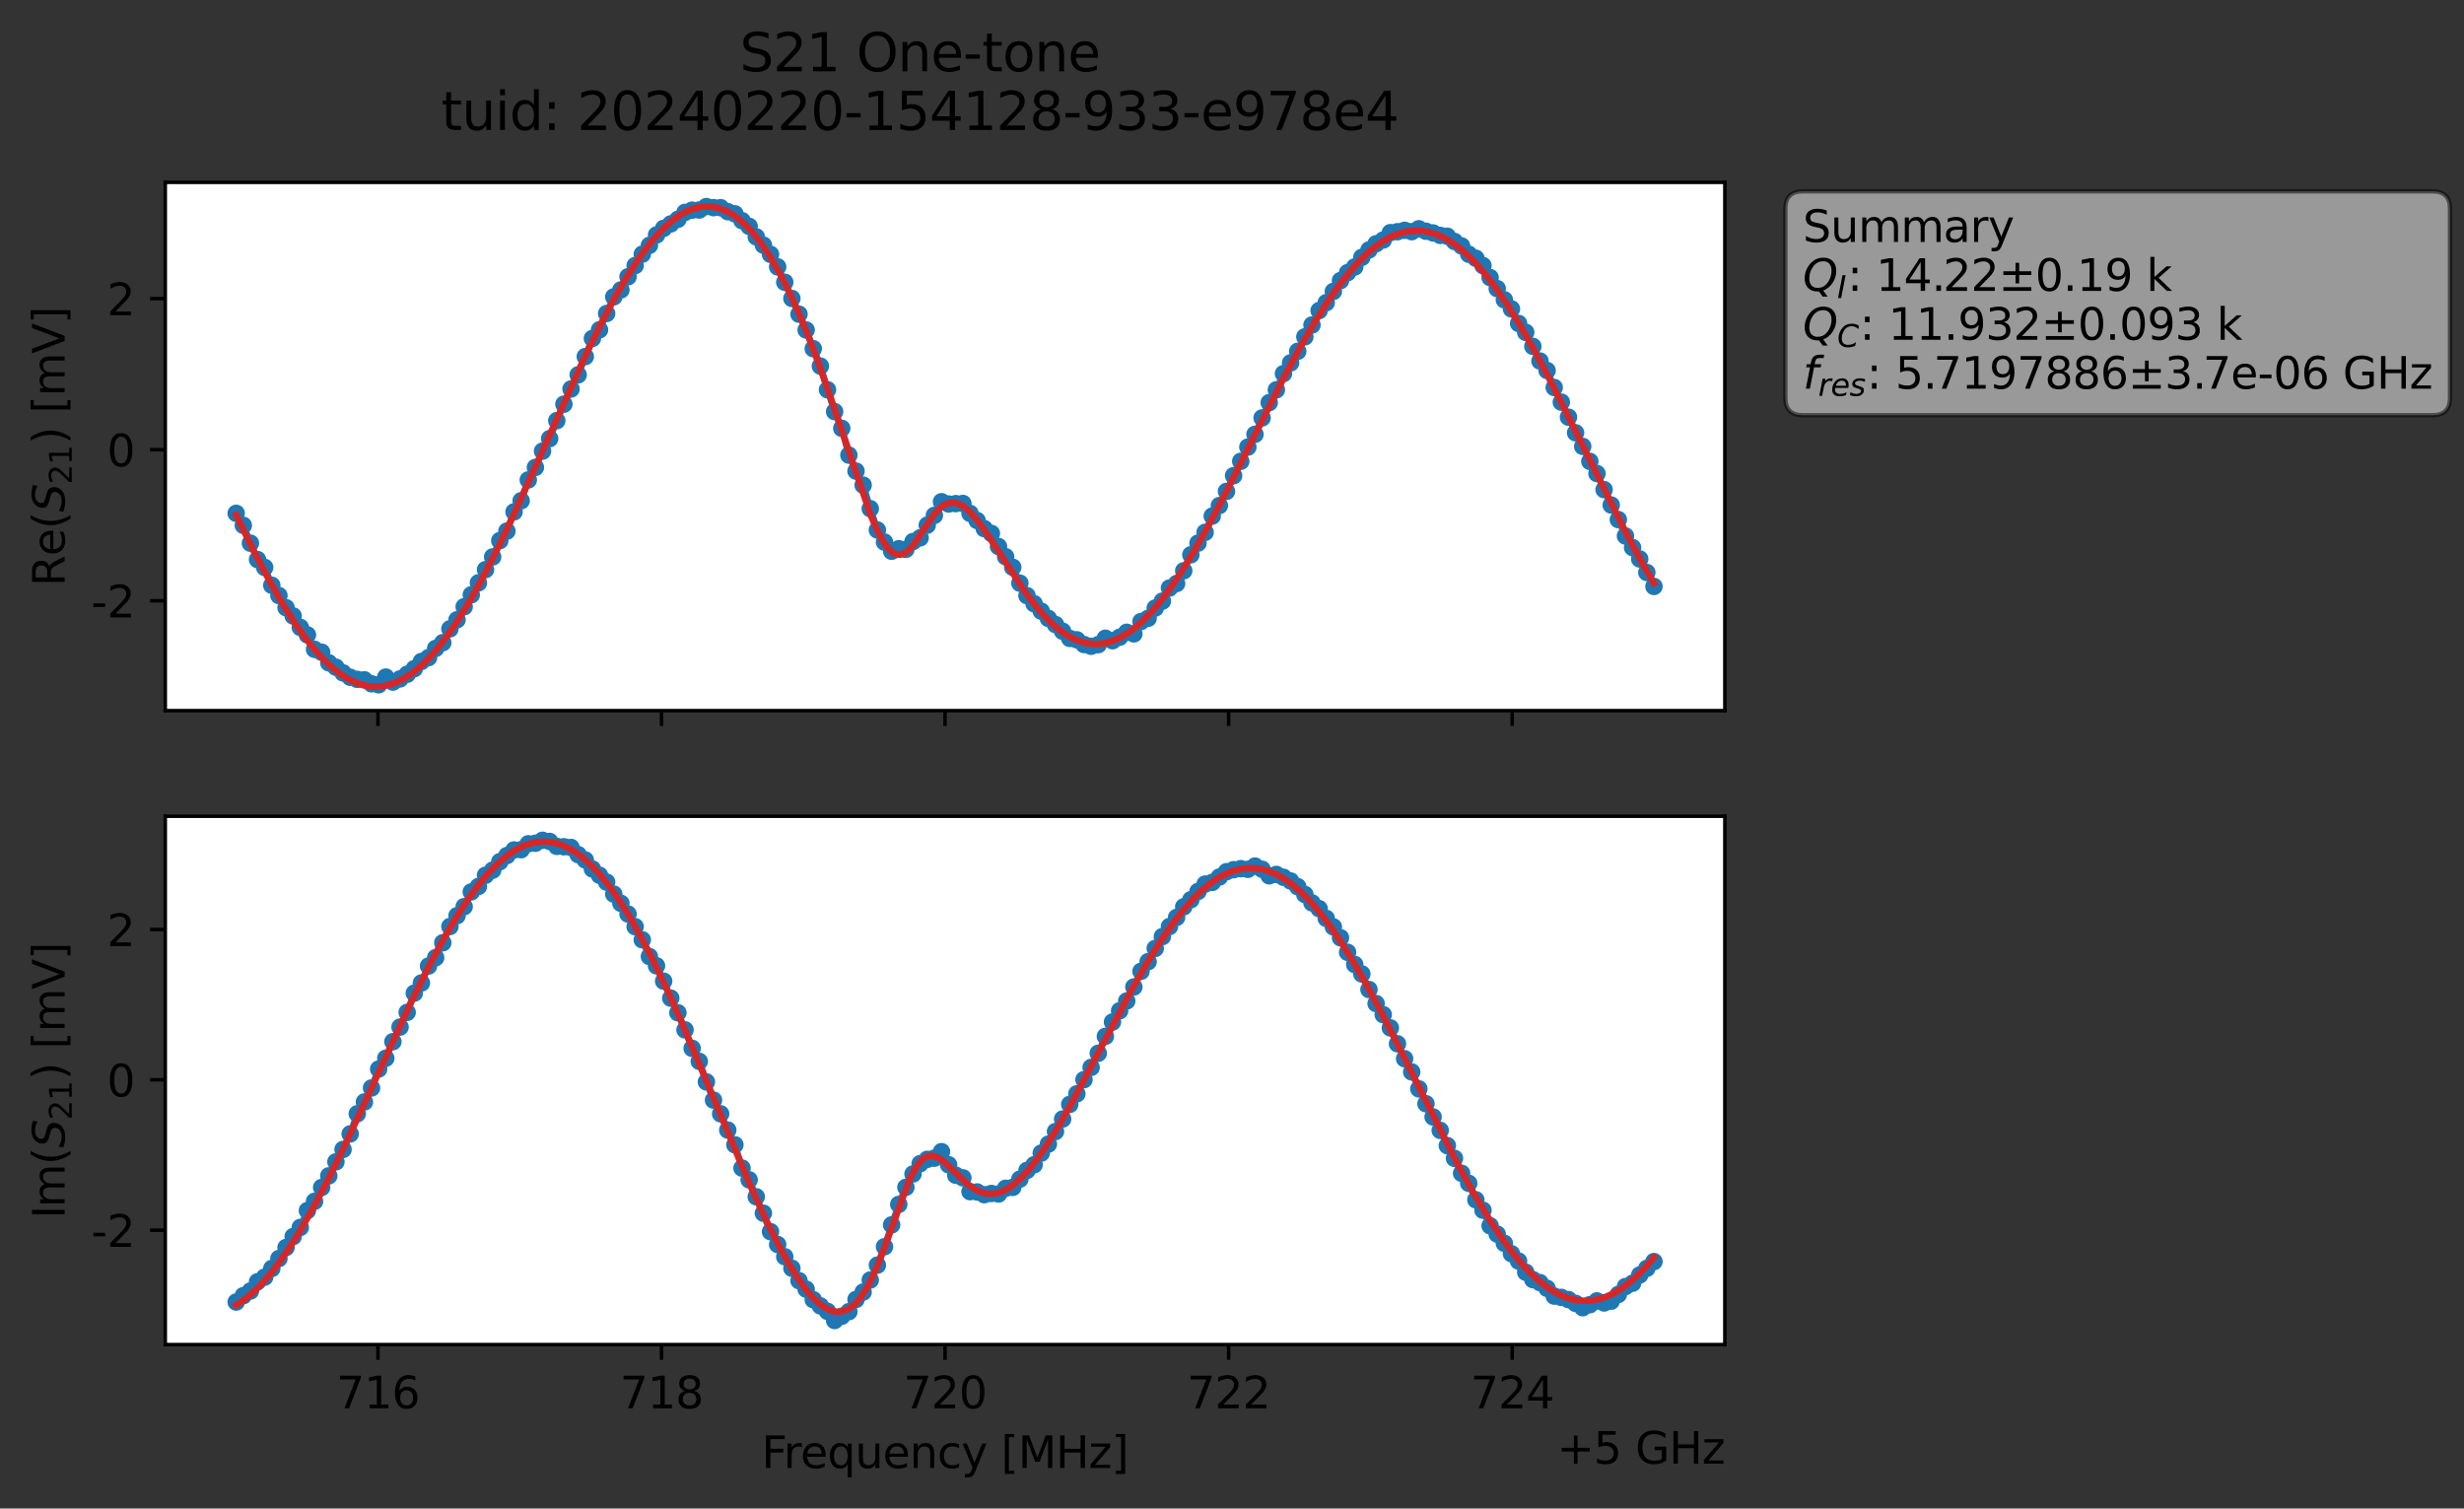 <?xml version="1.0" encoding="utf-8" standalone="no"?>
<!DOCTYPE svg PUBLIC "-//W3C//DTD SVG 1.1//EN"
  "http://www.w3.org/Graphics/SVG/1.1/DTD/svg11.dtd">
<svg xmlns:xlink="http://www.w3.org/1999/xlink" width="564.224pt" height="345.428pt" viewBox="0 0 564.224 345.428" xmlns="http://www.w3.org/2000/svg" version="1.1">
 <rect x="0" y="0" width="564.224" height="345.428" fill="#333333" stroke="none"/>
 <defs>
  <style type="text/css">*{stroke-linejoin: round; stroke-linecap: butt}</style>
 </defs>
 <g id="figure_1">
  <g id="patch_1">
   <path d="M 0 345.428 
L 564.224 345.428 
L 564.224 -0 
L 0 -0 
L 0 345.428 
z
" style="fill: none; opacity: 0"/>
  </g>
  <g id="axes_1">
   <g id="patch_2">
    <path d="M 37.848 162.72 
L 394.968 162.72 
L 394.968 41.76 
L 37.848 41.76 
z
" style="fill: #ffffff"/>
   </g>
   <g id="matplotlib.axis_1">
    <g id="xtick_1">
     <g id="line2d_1">
      <defs>
       <path id="m1831397d98" d="M 0 0 
L 0 3.5 
" style="stroke: #000000; stroke-width: 0.8"/>
      </defs>
      <g>
       <use xlink:href="#m1831397d98" x="86.547" y="162.72" style="stroke: #000000; stroke-width: 0.8"/>
      </g>
     </g>
    </g>
    <g id="xtick_2">
     <g id="line2d_2">
      <g>
       <use xlink:href="#m1831397d98" x="151.478" y="162.72" style="stroke: #000000; stroke-width: 0.8"/>
      </g>
     </g>
    </g>
    <g id="xtick_3">
     <g id="line2d_3">
      <g>
       <use xlink:href="#m1831397d98" x="216.408" y="162.72" style="stroke: #000000; stroke-width: 0.8"/>
      </g>
     </g>
    </g>
    <g id="xtick_4">
     <g id="line2d_4">
      <g>
       <use xlink:href="#m1831397d98" x="281.339" y="162.72" style="stroke: #000000; stroke-width: 0.8"/>
      </g>
     </g>
    </g>
    <g id="xtick_5">
     <g id="line2d_5">
      <g>
       <use xlink:href="#m1831397d98" x="346.27" y="162.72" style="stroke: #000000; stroke-width: 0.8"/>
      </g>
     </g>
    </g>
   </g>
   <g id="matplotlib.axis_2">
    <g id="ytick_1">
     <g id="line2d_6">
      <defs>
       <path id="mf45920a24f" d="M 0 0 
L -3.5 0 
" style="stroke: #000000; stroke-width: 0.8"/>
      </defs>
      <g>
       <use xlink:href="#mf45920a24f" x="37.848" y="137.567" style="stroke: #000000; stroke-width: 0.8"/>
      </g>
     </g>
     <g id="text_1">
      <!-- -2 -->
      <g transform="translate(20.878 141.366) scale(0.1 -0.1)">
       <defs>
        <path id="DejaVuSans-2d" d="M 313 2009 
L 1997 2009 
L 1997 1497 
L 313 1497 
L 313 2009 
z
" transform="scale(0.016)"/>
        <path id="DejaVuSans-32" d="M 1228 531 
L 3431 531 
L 3431 0 
L 469 0 
L 469 531 
Q 828 903 1448 1529 
Q 2069 2156 2228 2338 
Q 2531 2678 2651 2914 
Q 2772 3150 2772 3378 
Q 2772 3750 2511 3984 
Q 2250 4219 1831 4219 
Q 1534 4219 1204 4116 
Q 875 4013 500 3803 
L 500 4441 
Q 881 4594 1212 4672 
Q 1544 4750 1819 4750 
Q 2544 4750 2975 4387 
Q 3406 4025 3406 3419 
Q 3406 3131 3298 2873 
Q 3191 2616 2906 2266 
Q 2828 2175 2409 1742 
Q 1991 1309 1228 531 
z
" transform="scale(0.016)"/>
       </defs>
       <use xlink:href="#DejaVuSans-2d"/>
       <use xlink:href="#DejaVuSans-32" x="36.084"/>
      </g>
     </g>
    </g>
    <g id="ytick_2">
     <g id="line2d_7">
      <g>
       <use xlink:href="#mf45920a24f" x="37.848" y="102.974" style="stroke: #000000; stroke-width: 0.8"/>
      </g>
     </g>
     <g id="text_2">
      <!-- 0 -->
      <g transform="translate(24.486 106.773) scale(0.1 -0.1)">
       <defs>
        <path id="DejaVuSans-30" d="M 2034 4250 
Q 1547 4250 1301 3770 
Q 1056 3291 1056 2328 
Q 1056 1369 1301 889 
Q 1547 409 2034 409 
Q 2525 409 2770 889 
Q 3016 1369 3016 2328 
Q 3016 3291 2770 3770 
Q 2525 4250 2034 4250 
z
M 2034 4750 
Q 2819 4750 3233 4129 
Q 3647 3509 3647 2328 
Q 3647 1150 3233 529 
Q 2819 -91 2034 -91 
Q 1250 -91 836 529 
Q 422 1150 422 2328 
Q 422 3509 836 4129 
Q 1250 4750 2034 4750 
z
" transform="scale(0.016)"/>
       </defs>
       <use xlink:href="#DejaVuSans-30"/>
      </g>
     </g>
    </g>
    <g id="ytick_3">
     <g id="line2d_8">
      <g>
       <use xlink:href="#mf45920a24f" x="37.848" y="68.381" style="stroke: #000000; stroke-width: 0.8"/>
      </g>
     </g>
     <g id="text_3">
      <!-- 2 -->
      <g transform="translate(24.486 72.18) scale(0.1 -0.1)">
       <use xlink:href="#DejaVuSans-32"/>
      </g>
     </g>
    </g>
    <g id="text_4">
     <!-- Re$(S_{21})$ [mV] -->
     <g transform="translate(14.798 134.24) rotate(-90) scale(0.1 -0.1)">
      <defs>
       <path id="DejaVuSans-52" d="M 2841 2188 
Q 3044 2119 3236 1894 
Q 3428 1669 3622 1275 
L 4263 0 
L 3584 0 
L 2988 1197 
Q 2756 1666 2539 1819 
Q 2322 1972 1947 1972 
L 1259 1972 
L 1259 0 
L 628 0 
L 628 4666 
L 2053 4666 
Q 2853 4666 3247 4331 
Q 3641 3997 3641 3322 
Q 3641 2881 3436 2590 
Q 3231 2300 2841 2188 
z
M 1259 4147 
L 1259 2491 
L 2053 2491 
Q 2509 2491 2742 2702 
Q 2975 2913 2975 3322 
Q 2975 3731 2742 3939 
Q 2509 4147 2053 4147 
L 1259 4147 
z
" transform="scale(0.016)"/>
       <path id="DejaVuSans-65" d="M 3597 1894 
L 3597 1613 
L 953 1613 
Q 991 1019 1311 708 
Q 1631 397 2203 397 
Q 2534 397 2845 478 
Q 3156 559 3463 722 
L 3463 178 
Q 3153 47 2828 -22 
Q 2503 -91 2169 -91 
Q 1331 -91 842 396 
Q 353 884 353 1716 
Q 353 2575 817 3079 
Q 1281 3584 2069 3584 
Q 2775 3584 3186 3129 
Q 3597 2675 3597 1894 
z
M 3022 2063 
Q 3016 2534 2758 2815 
Q 2500 3097 2075 3097 
Q 1594 3097 1305 2825 
Q 1016 2553 972 2059 
L 3022 2063 
z
" transform="scale(0.016)"/>
       <path id="DejaVuSans-28" d="M 1984 4856 
Q 1566 4138 1362 3434 
Q 1159 2731 1159 2009 
Q 1159 1288 1364 580 
Q 1569 -128 1984 -844 
L 1484 -844 
Q 1016 -109 783 600 
Q 550 1309 550 2009 
Q 550 2706 781 3412 
Q 1013 4119 1484 4856 
L 1984 4856 
z
" transform="scale(0.016)"/>
       <path id="DejaVuSans-Oblique-53" d="M 3859 4513 
L 3738 3897 
Q 3422 4066 3111 4152 
Q 2800 4238 2509 4238 
Q 1944 4238 1609 3991 
Q 1275 3744 1275 3334 
Q 1275 3109 1398 2989 
Q 1522 2869 2034 2731 
L 2413 2638 
Q 3053 2472 3303 2217 
Q 3553 1963 3553 1503 
Q 3553 797 2998 353 
Q 2444 -91 1538 -91 
Q 1166 -91 791 -17 
Q 416 56 38 206 
L 166 856 
Q 513 641 861 531 
Q 1209 422 1556 422 
Q 2147 422 2503 684 
Q 2859 947 2859 1369 
Q 2859 1650 2717 1795 
Q 2575 1941 2106 2059 
L 1728 2156 
Q 1081 2325 845 2545 
Q 609 2766 609 3163 
Q 609 3859 1145 4304 
Q 1681 4750 2541 4750 
Q 2875 4750 3203 4690 
Q 3531 4631 3859 4513 
z
" transform="scale(0.016)"/>
       <path id="DejaVuSans-31" d="M 794 531 
L 1825 531 
L 1825 4091 
L 703 3866 
L 703 4441 
L 1819 4666 
L 2450 4666 
L 2450 531 
L 3481 531 
L 3481 0 
L 794 0 
L 794 531 
z
" transform="scale(0.016)"/>
       <path id="DejaVuSans-29" d="M 513 4856 
L 1013 4856 
Q 1481 4119 1714 3412 
Q 1947 2706 1947 2009 
Q 1947 1309 1714 600 
Q 1481 -109 1013 -844 
L 513 -844 
Q 928 -128 1133 580 
Q 1338 1288 1338 2009 
Q 1338 2731 1133 3434 
Q 928 4138 513 4856 
z
" transform="scale(0.016)"/>
       <path id="DejaVuSans-20" transform="scale(0.016)"/>
       <path id="DejaVuSans-5b" d="M 550 4863 
L 1875 4863 
L 1875 4416 
L 1125 4416 
L 1125 -397 
L 1875 -397 
L 1875 -844 
L 550 -844 
L 550 4863 
z
" transform="scale(0.016)"/>
       <path id="DejaVuSans-6d" d="M 3328 2828 
Q 3544 3216 3844 3400 
Q 4144 3584 4550 3584 
Q 5097 3584 5394 3201 
Q 5691 2819 5691 2113 
L 5691 0 
L 5113 0 
L 5113 2094 
Q 5113 2597 4934 2840 
Q 4756 3084 4391 3084 
Q 3944 3084 3684 2787 
Q 3425 2491 3425 1978 
L 3425 0 
L 2847 0 
L 2847 2094 
Q 2847 2600 2669 2842 
Q 2491 3084 2119 3084 
Q 1678 3084 1418 2786 
Q 1159 2488 1159 1978 
L 1159 0 
L 581 0 
L 581 3500 
L 1159 3500 
L 1159 2956 
Q 1356 3278 1631 3431 
Q 1906 3584 2284 3584 
Q 2666 3584 2933 3390 
Q 3200 3197 3328 2828 
z
" transform="scale(0.016)"/>
       <path id="DejaVuSans-56" d="M 1831 0 
L 50 4666 
L 709 4666 
L 2188 738 
L 3669 4666 
L 4325 4666 
L 2547 0 
L 1831 0 
z
" transform="scale(0.016)"/>
       <path id="DejaVuSans-5d" d="M 1947 4863 
L 1947 -844 
L 622 -844 
L 622 -397 
L 1369 -397 
L 1369 4416 
L 622 4416 
L 622 4863 
L 1947 4863 
z
" transform="scale(0.016)"/>
      </defs>
      <use xlink:href="#DejaVuSans-52" transform="translate(0 0.016)"/>
      <use xlink:href="#DejaVuSans-65" transform="translate(69.482 0.016)"/>
      <use xlink:href="#DejaVuSans-28" transform="translate(131.006 0.016)"/>
      <use xlink:href="#DejaVuSans-Oblique-53" transform="translate(170.02 0.016)"/>
      <use xlink:href="#DejaVuSans-32" transform="translate(233.496 -16.391) scale(0.7)"/>
      <use xlink:href="#DejaVuSans-31" transform="translate(278.032 -16.391) scale(0.7)"/>
      <use xlink:href="#DejaVuSans-29" transform="translate(325.303 0.016)"/>
      <use xlink:href="#DejaVuSans-20" transform="translate(364.316 0.016)"/>
      <use xlink:href="#DejaVuSans-5b" transform="translate(396.104 0.016)"/>
      <use xlink:href="#DejaVuSans-6d" transform="translate(435.117 0.016)"/>
      <use xlink:href="#DejaVuSans-56" transform="translate(532.529 0.016)"/>
      <use xlink:href="#DejaVuSans-5d" transform="translate(600.938 0.016)"/>
     </g>
    </g>
   </g>
   <g id="line2d_9">
    <path d="M 54.081 117.543 
L 55.713 120.297 
L 57.344 124.38 
L 58.975 128.129 
L 60.607 129.932 
L 62.238 134.019 
L 63.87 136.372 
L 65.501 139.152 
L 67.133 141.05 
L 68.764 143.66 
L 70.395 145.378 
L 72.027 148.683 
L 73.658 149.355 
L 75.29 151.775 
L 76.921 152.789 
L 78.553 154.083 
L 80.184 155.074 
L 81.815 155.564 
L 83.447 155.675 
L 85.078 156.569 
L 86.71 156.799 
L 88.341 155.039 
L 89.973 156.185 
L 91.604 155.454 
L 93.235 154.39 
L 94.867 153.113 
L 96.498 151.466 
L 98.13 150.573 
L 99.761 148.477 
L 101.393 147.155 
L 103.024 143.992 
L 104.655 141.917 
L 106.287 138.93 
L 109.55 133.457 
L 112.813 127.521 
L 114.444 123.791 
L 116.076 121.61 
L 117.707 117.211 
L 119.338 114.658 
L 120.97 109.892 
L 122.601 107.029 
L 124.233 103.303 
L 125.864 100.437 
L 127.496 96.319 
L 129.127 92.551 
L 132.39 85.828 
L 135.653 77.5 
L 137.284 75.517 
L 140.547 67.976 
L 142.178 66.378 
L 143.81 63.372 
L 147.073 58.205 
L 148.704 56.184 
L 150.336 53.801 
L 151.967 52.285 
L 155.23 50.22 
L 156.861 48.631 
L 158.493 48.121 
L 160.124 48.088 
L 161.756 47.298 
L 163.387 47.548 
L 165.018 47.555 
L 166.65 48.469 
L 168.281 48.964 
L 169.913 50.526 
L 171.544 51.834 
L 173.176 54.244 
L 174.807 56.131 
L 176.438 58.245 
L 178.07 61.099 
L 182.964 71.946 
L 184.596 75.559 
L 187.858 83.832 
L 189.49 89.246 
L 191.121 94.257 
L 192.753 98.079 
L 194.384 104.213 
L 196.016 107.868 
L 197.647 111.084 
L 199.278 116.473 
L 200.91 121.364 
L 202.541 124.124 
L 204.173 126.224 
L 205.804 125.648 
L 207.436 125.79 
L 209.067 124.003 
L 210.698 123.155 
L 212.33 120.247 
L 213.961 118.007 
L 215.593 114.885 
L 217.224 115.41 
L 220.487 115.286 
L 222.118 117.546 
L 223.75 119.192 
L 225.381 121.044 
L 227.013 122.144 
L 228.644 125.147 
L 231.907 129.893 
L 233.538 133.535 
L 235.17 136.394 
L 238.433 139.948 
L 240.064 141.604 
L 243.327 144.547 
L 244.958 146.182 
L 246.59 146.501 
L 248.221 147.581 
L 249.853 147.981 
L 251.484 147.611 
L 253.116 146.143 
L 254.747 146.719 
L 256.378 145.916 
L 258.01 144.779 
L 259.641 145.142 
L 261.273 142.317 
L 262.904 141.584 
L 264.536 139.226 
L 266.167 137.647 
L 267.798 134.649 
L 269.43 133.611 
L 271.061 130.697 
L 272.693 127.032 
L 275.956 121.893 
L 277.587 118.175 
L 279.218 115.763 
L 280.85 112.517 
L 282.481 108.921 
L 285.744 102.373 
L 287.376 99.456 
L 290.638 92.191 
L 292.27 89.266 
L 293.901 85.552 
L 297.164 80.443 
L 298.796 77.129 
L 300.427 74.42 
L 302.059 71.121 
L 303.69 69.307 
L 306.953 64.246 
L 308.584 62.425 
L 310.216 61.129 
L 311.847 58.927 
L 313.479 57.236 
L 315.11 55.814 
L 316.741 54.959 
L 318.373 53.27 
L 320.004 53.06 
L 321.636 52.734 
L 323.267 53.049 
L 324.899 52.386 
L 326.53 52.953 
L 328.161 53.338 
L 329.793 53.901 
L 331.424 54.094 
L 333.056 55.295 
L 334.687 56.319 
L 336.319 58.208 
L 337.95 59.142 
L 339.581 60.816 
L 342.844 66.087 
L 344.476 68.65 
L 346.107 70.737 
L 347.739 74.065 
L 349.37 76.101 
L 352.633 82.661 
L 354.264 84.843 
L 355.896 88.731 
L 359.159 95.519 
L 360.79 99.101 
L 362.421 102.217 
L 364.053 105.646 
L 365.684 108.434 
L 368.947 115.642 
L 370.579 118.976 
L 372.21 122.73 
L 375.473 127.994 
L 378.736 134.284 
L 378.736 134.284 
" clip-path="url(#p7338cf6880)" style="fill: none; stroke: #1f77b4; stroke-width: 1.5; stroke-linecap: square"/>
    <defs>
     <path id="m020d26324e" d="M 0 1.5 
C 0.398 1.5 0.779 1.342 1.061 1.061 
C 1.342 0.779 1.5 0.398 1.5 0 
C 1.5 -0.398 1.342 -0.779 1.061 -1.061 
C 0.779 -1.342 0.398 -1.5 0 -1.5 
C -0.398 -1.5 -0.779 -1.342 -1.061 -1.061 
C -1.342 -0.779 -1.5 -0.398 -1.5 0 
C -1.5 0.398 -1.342 0.779 -1.061 1.061 
C -0.779 1.342 -0.398 1.5 0 1.5 
z
" style="stroke: #1f77b4"/>
    </defs>
    <g clip-path="url(#p7338cf6880)">
     <use xlink:href="#m020d26324e" x="54.081" y="117.543" style="fill: #1f77b4; stroke: #1f77b4"/>
     <use xlink:href="#m020d26324e" x="55.713" y="120.297" style="fill: #1f77b4; stroke: #1f77b4"/>
     <use xlink:href="#m020d26324e" x="57.344" y="124.38" style="fill: #1f77b4; stroke: #1f77b4"/>
     <use xlink:href="#m020d26324e" x="58.975" y="128.129" style="fill: #1f77b4; stroke: #1f77b4"/>
     <use xlink:href="#m020d26324e" x="60.607" y="129.932" style="fill: #1f77b4; stroke: #1f77b4"/>
     <use xlink:href="#m020d26324e" x="62.238" y="134.019" style="fill: #1f77b4; stroke: #1f77b4"/>
     <use xlink:href="#m020d26324e" x="63.87" y="136.372" style="fill: #1f77b4; stroke: #1f77b4"/>
     <use xlink:href="#m020d26324e" x="65.501" y="139.152" style="fill: #1f77b4; stroke: #1f77b4"/>
     <use xlink:href="#m020d26324e" x="67.133" y="141.05" style="fill: #1f77b4; stroke: #1f77b4"/>
     <use xlink:href="#m020d26324e" x="68.764" y="143.66" style="fill: #1f77b4; stroke: #1f77b4"/>
     <use xlink:href="#m020d26324e" x="70.395" y="145.378" style="fill: #1f77b4; stroke: #1f77b4"/>
     <use xlink:href="#m020d26324e" x="72.027" y="148.683" style="fill: #1f77b4; stroke: #1f77b4"/>
     <use xlink:href="#m020d26324e" x="73.658" y="149.355" style="fill: #1f77b4; stroke: #1f77b4"/>
     <use xlink:href="#m020d26324e" x="75.29" y="151.775" style="fill: #1f77b4; stroke: #1f77b4"/>
     <use xlink:href="#m020d26324e" x="76.921" y="152.789" style="fill: #1f77b4; stroke: #1f77b4"/>
     <use xlink:href="#m020d26324e" x="78.553" y="154.083" style="fill: #1f77b4; stroke: #1f77b4"/>
     <use xlink:href="#m020d26324e" x="80.184" y="155.074" style="fill: #1f77b4; stroke: #1f77b4"/>
     <use xlink:href="#m020d26324e" x="81.815" y="155.564" style="fill: #1f77b4; stroke: #1f77b4"/>
     <use xlink:href="#m020d26324e" x="83.447" y="155.675" style="fill: #1f77b4; stroke: #1f77b4"/>
     <use xlink:href="#m020d26324e" x="85.078" y="156.569" style="fill: #1f77b4; stroke: #1f77b4"/>
     <use xlink:href="#m020d26324e" x="86.71" y="156.799" style="fill: #1f77b4; stroke: #1f77b4"/>
     <use xlink:href="#m020d26324e" x="88.341" y="155.039" style="fill: #1f77b4; stroke: #1f77b4"/>
     <use xlink:href="#m020d26324e" x="89.973" y="156.185" style="fill: #1f77b4; stroke: #1f77b4"/>
     <use xlink:href="#m020d26324e" x="91.604" y="155.454" style="fill: #1f77b4; stroke: #1f77b4"/>
     <use xlink:href="#m020d26324e" x="93.235" y="154.39" style="fill: #1f77b4; stroke: #1f77b4"/>
     <use xlink:href="#m020d26324e" x="94.867" y="153.113" style="fill: #1f77b4; stroke: #1f77b4"/>
     <use xlink:href="#m020d26324e" x="96.498" y="151.466" style="fill: #1f77b4; stroke: #1f77b4"/>
     <use xlink:href="#m020d26324e" x="98.13" y="150.573" style="fill: #1f77b4; stroke: #1f77b4"/>
     <use xlink:href="#m020d26324e" x="99.761" y="148.477" style="fill: #1f77b4; stroke: #1f77b4"/>
     <use xlink:href="#m020d26324e" x="101.393" y="147.155" style="fill: #1f77b4; stroke: #1f77b4"/>
     <use xlink:href="#m020d26324e" x="103.024" y="143.992" style="fill: #1f77b4; stroke: #1f77b4"/>
     <use xlink:href="#m020d26324e" x="104.655" y="141.917" style="fill: #1f77b4; stroke: #1f77b4"/>
     <use xlink:href="#m020d26324e" x="106.287" y="138.93" style="fill: #1f77b4; stroke: #1f77b4"/>
     <use xlink:href="#m020d26324e" x="107.918" y="136.196" style="fill: #1f77b4; stroke: #1f77b4"/>
     <use xlink:href="#m020d26324e" x="109.55" y="133.457" style="fill: #1f77b4; stroke: #1f77b4"/>
     <use xlink:href="#m020d26324e" x="111.181" y="130.433" style="fill: #1f77b4; stroke: #1f77b4"/>
     <use xlink:href="#m020d26324e" x="112.813" y="127.521" style="fill: #1f77b4; stroke: #1f77b4"/>
     <use xlink:href="#m020d26324e" x="114.444" y="123.791" style="fill: #1f77b4; stroke: #1f77b4"/>
     <use xlink:href="#m020d26324e" x="116.076" y="121.61" style="fill: #1f77b4; stroke: #1f77b4"/>
     <use xlink:href="#m020d26324e" x="117.707" y="117.211" style="fill: #1f77b4; stroke: #1f77b4"/>
     <use xlink:href="#m020d26324e" x="119.338" y="114.658" style="fill: #1f77b4; stroke: #1f77b4"/>
     <use xlink:href="#m020d26324e" x="120.97" y="109.892" style="fill: #1f77b4; stroke: #1f77b4"/>
     <use xlink:href="#m020d26324e" x="122.601" y="107.029" style="fill: #1f77b4; stroke: #1f77b4"/>
     <use xlink:href="#m020d26324e" x="124.233" y="103.303" style="fill: #1f77b4; stroke: #1f77b4"/>
     <use xlink:href="#m020d26324e" x="125.864" y="100.437" style="fill: #1f77b4; stroke: #1f77b4"/>
     <use xlink:href="#m020d26324e" x="127.496" y="96.319" style="fill: #1f77b4; stroke: #1f77b4"/>
     <use xlink:href="#m020d26324e" x="129.127" y="92.551" style="fill: #1f77b4; stroke: #1f77b4"/>
     <use xlink:href="#m020d26324e" x="130.758" y="89.069" style="fill: #1f77b4; stroke: #1f77b4"/>
     <use xlink:href="#m020d26324e" x="132.39" y="85.828" style="fill: #1f77b4; stroke: #1f77b4"/>
     <use xlink:href="#m020d26324e" x="134.021" y="81.649" style="fill: #1f77b4; stroke: #1f77b4"/>
     <use xlink:href="#m020d26324e" x="135.653" y="77.5" style="fill: #1f77b4; stroke: #1f77b4"/>
     <use xlink:href="#m020d26324e" x="137.284" y="75.517" style="fill: #1f77b4; stroke: #1f77b4"/>
     <use xlink:href="#m020d26324e" x="138.916" y="71.778" style="fill: #1f77b4; stroke: #1f77b4"/>
     <use xlink:href="#m020d26324e" x="140.547" y="67.976" style="fill: #1f77b4; stroke: #1f77b4"/>
     <use xlink:href="#m020d26324e" x="142.178" y="66.378" style="fill: #1f77b4; stroke: #1f77b4"/>
     <use xlink:href="#m020d26324e" x="143.81" y="63.372" style="fill: #1f77b4; stroke: #1f77b4"/>
     <use xlink:href="#m020d26324e" x="145.441" y="60.809" style="fill: #1f77b4; stroke: #1f77b4"/>
     <use xlink:href="#m020d26324e" x="147.073" y="58.205" style="fill: #1f77b4; stroke: #1f77b4"/>
     <use xlink:href="#m020d26324e" x="148.704" y="56.184" style="fill: #1f77b4; stroke: #1f77b4"/>
     <use xlink:href="#m020d26324e" x="150.336" y="53.801" style="fill: #1f77b4; stroke: #1f77b4"/>
     <use xlink:href="#m020d26324e" x="151.967" y="52.285" style="fill: #1f77b4; stroke: #1f77b4"/>
     <use xlink:href="#m020d26324e" x="153.598" y="51.269" style="fill: #1f77b4; stroke: #1f77b4"/>
     <use xlink:href="#m020d26324e" x="155.23" y="50.22" style="fill: #1f77b4; stroke: #1f77b4"/>
     <use xlink:href="#m020d26324e" x="156.861" y="48.631" style="fill: #1f77b4; stroke: #1f77b4"/>
     <use xlink:href="#m020d26324e" x="158.493" y="48.121" style="fill: #1f77b4; stroke: #1f77b4"/>
     <use xlink:href="#m020d26324e" x="160.124" y="48.088" style="fill: #1f77b4; stroke: #1f77b4"/>
     <use xlink:href="#m020d26324e" x="161.756" y="47.298" style="fill: #1f77b4; stroke: #1f77b4"/>
     <use xlink:href="#m020d26324e" x="163.387" y="47.548" style="fill: #1f77b4; stroke: #1f77b4"/>
     <use xlink:href="#m020d26324e" x="165.018" y="47.555" style="fill: #1f77b4; stroke: #1f77b4"/>
     <use xlink:href="#m020d26324e" x="166.65" y="48.469" style="fill: #1f77b4; stroke: #1f77b4"/>
     <use xlink:href="#m020d26324e" x="168.281" y="48.964" style="fill: #1f77b4; stroke: #1f77b4"/>
     <use xlink:href="#m020d26324e" x="169.913" y="50.526" style="fill: #1f77b4; stroke: #1f77b4"/>
     <use xlink:href="#m020d26324e" x="171.544" y="51.834" style="fill: #1f77b4; stroke: #1f77b4"/>
     <use xlink:href="#m020d26324e" x="173.176" y="54.244" style="fill: #1f77b4; stroke: #1f77b4"/>
     <use xlink:href="#m020d26324e" x="174.807" y="56.131" style="fill: #1f77b4; stroke: #1f77b4"/>
     <use xlink:href="#m020d26324e" x="176.438" y="58.245" style="fill: #1f77b4; stroke: #1f77b4"/>
     <use xlink:href="#m020d26324e" x="178.07" y="61.099" style="fill: #1f77b4; stroke: #1f77b4"/>
     <use xlink:href="#m020d26324e" x="179.701" y="64.628" style="fill: #1f77b4; stroke: #1f77b4"/>
     <use xlink:href="#m020d26324e" x="181.333" y="68.339" style="fill: #1f77b4; stroke: #1f77b4"/>
     <use xlink:href="#m020d26324e" x="182.964" y="71.946" style="fill: #1f77b4; stroke: #1f77b4"/>
     <use xlink:href="#m020d26324e" x="184.596" y="75.559" style="fill: #1f77b4; stroke: #1f77b4"/>
     <use xlink:href="#m020d26324e" x="186.227" y="79.847" style="fill: #1f77b4; stroke: #1f77b4"/>
     <use xlink:href="#m020d26324e" x="187.858" y="83.832" style="fill: #1f77b4; stroke: #1f77b4"/>
     <use xlink:href="#m020d26324e" x="189.49" y="89.246" style="fill: #1f77b4; stroke: #1f77b4"/>
     <use xlink:href="#m020d26324e" x="191.121" y="94.257" style="fill: #1f77b4; stroke: #1f77b4"/>
     <use xlink:href="#m020d26324e" x="192.753" y="98.079" style="fill: #1f77b4; stroke: #1f77b4"/>
     <use xlink:href="#m020d26324e" x="194.384" y="104.213" style="fill: #1f77b4; stroke: #1f77b4"/>
     <use xlink:href="#m020d26324e" x="196.016" y="107.868" style="fill: #1f77b4; stroke: #1f77b4"/>
     <use xlink:href="#m020d26324e" x="197.647" y="111.084" style="fill: #1f77b4; stroke: #1f77b4"/>
     <use xlink:href="#m020d26324e" x="199.278" y="116.473" style="fill: #1f77b4; stroke: #1f77b4"/>
     <use xlink:href="#m020d26324e" x="200.91" y="121.364" style="fill: #1f77b4; stroke: #1f77b4"/>
     <use xlink:href="#m020d26324e" x="202.541" y="124.124" style="fill: #1f77b4; stroke: #1f77b4"/>
     <use xlink:href="#m020d26324e" x="204.173" y="126.224" style="fill: #1f77b4; stroke: #1f77b4"/>
     <use xlink:href="#m020d26324e" x="205.804" y="125.648" style="fill: #1f77b4; stroke: #1f77b4"/>
     <use xlink:href="#m020d26324e" x="207.436" y="125.79" style="fill: #1f77b4; stroke: #1f77b4"/>
     <use xlink:href="#m020d26324e" x="209.067" y="124.003" style="fill: #1f77b4; stroke: #1f77b4"/>
     <use xlink:href="#m020d26324e" x="210.698" y="123.155" style="fill: #1f77b4; stroke: #1f77b4"/>
     <use xlink:href="#m020d26324e" x="212.33" y="120.247" style="fill: #1f77b4; stroke: #1f77b4"/>
     <use xlink:href="#m020d26324e" x="213.961" y="118.007" style="fill: #1f77b4; stroke: #1f77b4"/>
     <use xlink:href="#m020d26324e" x="215.593" y="114.885" style="fill: #1f77b4; stroke: #1f77b4"/>
     <use xlink:href="#m020d26324e" x="217.224" y="115.41" style="fill: #1f77b4; stroke: #1f77b4"/>
     <use xlink:href="#m020d26324e" x="218.856" y="115.317" style="fill: #1f77b4; stroke: #1f77b4"/>
     <use xlink:href="#m020d26324e" x="220.487" y="115.286" style="fill: #1f77b4; stroke: #1f77b4"/>
     <use xlink:href="#m020d26324e" x="222.118" y="117.546" style="fill: #1f77b4; stroke: #1f77b4"/>
     <use xlink:href="#m020d26324e" x="223.75" y="119.192" style="fill: #1f77b4; stroke: #1f77b4"/>
     <use xlink:href="#m020d26324e" x="225.381" y="121.044" style="fill: #1f77b4; stroke: #1f77b4"/>
     <use xlink:href="#m020d26324e" x="227.013" y="122.144" style="fill: #1f77b4; stroke: #1f77b4"/>
     <use xlink:href="#m020d26324e" x="228.644" y="125.147" style="fill: #1f77b4; stroke: #1f77b4"/>
     <use xlink:href="#m020d26324e" x="230.276" y="127.48" style="fill: #1f77b4; stroke: #1f77b4"/>
     <use xlink:href="#m020d26324e" x="231.907" y="129.893" style="fill: #1f77b4; stroke: #1f77b4"/>
     <use xlink:href="#m020d26324e" x="233.538" y="133.535" style="fill: #1f77b4; stroke: #1f77b4"/>
     <use xlink:href="#m020d26324e" x="235.17" y="136.394" style="fill: #1f77b4; stroke: #1f77b4"/>
     <use xlink:href="#m020d26324e" x="236.801" y="138.24" style="fill: #1f77b4; stroke: #1f77b4"/>
     <use xlink:href="#m020d26324e" x="238.433" y="139.948" style="fill: #1f77b4; stroke: #1f77b4"/>
     <use xlink:href="#m020d26324e" x="240.064" y="141.604" style="fill: #1f77b4; stroke: #1f77b4"/>
     <use xlink:href="#m020d26324e" x="241.696" y="143.01" style="fill: #1f77b4; stroke: #1f77b4"/>
     <use xlink:href="#m020d26324e" x="243.327" y="144.547" style="fill: #1f77b4; stroke: #1f77b4"/>
     <use xlink:href="#m020d26324e" x="244.958" y="146.182" style="fill: #1f77b4; stroke: #1f77b4"/>
     <use xlink:href="#m020d26324e" x="246.59" y="146.501" style="fill: #1f77b4; stroke: #1f77b4"/>
     <use xlink:href="#m020d26324e" x="248.221" y="147.581" style="fill: #1f77b4; stroke: #1f77b4"/>
     <use xlink:href="#m020d26324e" x="249.853" y="147.981" style="fill: #1f77b4; stroke: #1f77b4"/>
     <use xlink:href="#m020d26324e" x="251.484" y="147.611" style="fill: #1f77b4; stroke: #1f77b4"/>
     <use xlink:href="#m020d26324e" x="253.116" y="146.143" style="fill: #1f77b4; stroke: #1f77b4"/>
     <use xlink:href="#m020d26324e" x="254.747" y="146.719" style="fill: #1f77b4; stroke: #1f77b4"/>
     <use xlink:href="#m020d26324e" x="256.378" y="145.916" style="fill: #1f77b4; stroke: #1f77b4"/>
     <use xlink:href="#m020d26324e" x="258.01" y="144.779" style="fill: #1f77b4; stroke: #1f77b4"/>
     <use xlink:href="#m020d26324e" x="259.641" y="145.142" style="fill: #1f77b4; stroke: #1f77b4"/>
     <use xlink:href="#m020d26324e" x="261.273" y="142.317" style="fill: #1f77b4; stroke: #1f77b4"/>
     <use xlink:href="#m020d26324e" x="262.904" y="141.584" style="fill: #1f77b4; stroke: #1f77b4"/>
     <use xlink:href="#m020d26324e" x="264.536" y="139.226" style="fill: #1f77b4; stroke: #1f77b4"/>
     <use xlink:href="#m020d26324e" x="266.167" y="137.647" style="fill: #1f77b4; stroke: #1f77b4"/>
     <use xlink:href="#m020d26324e" x="267.798" y="134.649" style="fill: #1f77b4; stroke: #1f77b4"/>
     <use xlink:href="#m020d26324e" x="269.43" y="133.611" style="fill: #1f77b4; stroke: #1f77b4"/>
     <use xlink:href="#m020d26324e" x="271.061" y="130.697" style="fill: #1f77b4; stroke: #1f77b4"/>
     <use xlink:href="#m020d26324e" x="272.693" y="127.032" style="fill: #1f77b4; stroke: #1f77b4"/>
     <use xlink:href="#m020d26324e" x="274.324" y="124.366" style="fill: #1f77b4; stroke: #1f77b4"/>
     <use xlink:href="#m020d26324e" x="275.956" y="121.893" style="fill: #1f77b4; stroke: #1f77b4"/>
     <use xlink:href="#m020d26324e" x="277.587" y="118.175" style="fill: #1f77b4; stroke: #1f77b4"/>
     <use xlink:href="#m020d26324e" x="279.218" y="115.763" style="fill: #1f77b4; stroke: #1f77b4"/>
     <use xlink:href="#m020d26324e" x="280.85" y="112.517" style="fill: #1f77b4; stroke: #1f77b4"/>
     <use xlink:href="#m020d26324e" x="282.481" y="108.921" style="fill: #1f77b4; stroke: #1f77b4"/>
     <use xlink:href="#m020d26324e" x="284.113" y="105.63" style="fill: #1f77b4; stroke: #1f77b4"/>
     <use xlink:href="#m020d26324e" x="285.744" y="102.373" style="fill: #1f77b4; stroke: #1f77b4"/>
     <use xlink:href="#m020d26324e" x="287.376" y="99.456" style="fill: #1f77b4; stroke: #1f77b4"/>
     <use xlink:href="#m020d26324e" x="289.007" y="95.691" style="fill: #1f77b4; stroke: #1f77b4"/>
     <use xlink:href="#m020d26324e" x="290.638" y="92.191" style="fill: #1f77b4; stroke: #1f77b4"/>
     <use xlink:href="#m020d26324e" x="292.27" y="89.266" style="fill: #1f77b4; stroke: #1f77b4"/>
     <use xlink:href="#m020d26324e" x="293.901" y="85.552" style="fill: #1f77b4; stroke: #1f77b4"/>
     <use xlink:href="#m020d26324e" x="295.533" y="83.087" style="fill: #1f77b4; stroke: #1f77b4"/>
     <use xlink:href="#m020d26324e" x="297.164" y="80.443" style="fill: #1f77b4; stroke: #1f77b4"/>
     <use xlink:href="#m020d26324e" x="298.796" y="77.129" style="fill: #1f77b4; stroke: #1f77b4"/>
     <use xlink:href="#m020d26324e" x="300.427" y="74.42" style="fill: #1f77b4; stroke: #1f77b4"/>
     <use xlink:href="#m020d26324e" x="302.059" y="71.121" style="fill: #1f77b4; stroke: #1f77b4"/>
     <use xlink:href="#m020d26324e" x="303.69" y="69.307" style="fill: #1f77b4; stroke: #1f77b4"/>
     <use xlink:href="#m020d26324e" x="305.321" y="66.737" style="fill: #1f77b4; stroke: #1f77b4"/>
     <use xlink:href="#m020d26324e" x="306.953" y="64.246" style="fill: #1f77b4; stroke: #1f77b4"/>
     <use xlink:href="#m020d26324e" x="308.584" y="62.425" style="fill: #1f77b4; stroke: #1f77b4"/>
     <use xlink:href="#m020d26324e" x="310.216" y="61.129" style="fill: #1f77b4; stroke: #1f77b4"/>
     <use xlink:href="#m020d26324e" x="311.847" y="58.927" style="fill: #1f77b4; stroke: #1f77b4"/>
     <use xlink:href="#m020d26324e" x="313.479" y="57.236" style="fill: #1f77b4; stroke: #1f77b4"/>
     <use xlink:href="#m020d26324e" x="315.11" y="55.814" style="fill: #1f77b4; stroke: #1f77b4"/>
     <use xlink:href="#m020d26324e" x="316.741" y="54.959" style="fill: #1f77b4; stroke: #1f77b4"/>
     <use xlink:href="#m020d26324e" x="318.373" y="53.27" style="fill: #1f77b4; stroke: #1f77b4"/>
     <use xlink:href="#m020d26324e" x="320.004" y="53.06" style="fill: #1f77b4; stroke: #1f77b4"/>
     <use xlink:href="#m020d26324e" x="321.636" y="52.734" style="fill: #1f77b4; stroke: #1f77b4"/>
     <use xlink:href="#m020d26324e" x="323.267" y="53.049" style="fill: #1f77b4; stroke: #1f77b4"/>
     <use xlink:href="#m020d26324e" x="324.899" y="52.386" style="fill: #1f77b4; stroke: #1f77b4"/>
     <use xlink:href="#m020d26324e" x="326.53" y="52.953" style="fill: #1f77b4; stroke: #1f77b4"/>
     <use xlink:href="#m020d26324e" x="328.161" y="53.338" style="fill: #1f77b4; stroke: #1f77b4"/>
     <use xlink:href="#m020d26324e" x="329.793" y="53.901" style="fill: #1f77b4; stroke: #1f77b4"/>
     <use xlink:href="#m020d26324e" x="331.424" y="54.094" style="fill: #1f77b4; stroke: #1f77b4"/>
     <use xlink:href="#m020d26324e" x="333.056" y="55.295" style="fill: #1f77b4; stroke: #1f77b4"/>
     <use xlink:href="#m020d26324e" x="334.687" y="56.319" style="fill: #1f77b4; stroke: #1f77b4"/>
     <use xlink:href="#m020d26324e" x="336.319" y="58.208" style="fill: #1f77b4; stroke: #1f77b4"/>
     <use xlink:href="#m020d26324e" x="337.95" y="59.142" style="fill: #1f77b4; stroke: #1f77b4"/>
     <use xlink:href="#m020d26324e" x="339.581" y="60.816" style="fill: #1f77b4; stroke: #1f77b4"/>
     <use xlink:href="#m020d26324e" x="341.213" y="63.556" style="fill: #1f77b4; stroke: #1f77b4"/>
     <use xlink:href="#m020d26324e" x="342.844" y="66.087" style="fill: #1f77b4; stroke: #1f77b4"/>
     <use xlink:href="#m020d26324e" x="344.476" y="68.65" style="fill: #1f77b4; stroke: #1f77b4"/>
     <use xlink:href="#m020d26324e" x="346.107" y="70.737" style="fill: #1f77b4; stroke: #1f77b4"/>
     <use xlink:href="#m020d26324e" x="347.739" y="74.065" style="fill: #1f77b4; stroke: #1f77b4"/>
     <use xlink:href="#m020d26324e" x="349.37" y="76.101" style="fill: #1f77b4; stroke: #1f77b4"/>
     <use xlink:href="#m020d26324e" x="351.001" y="79.308" style="fill: #1f77b4; stroke: #1f77b4"/>
     <use xlink:href="#m020d26324e" x="352.633" y="82.661" style="fill: #1f77b4; stroke: #1f77b4"/>
     <use xlink:href="#m020d26324e" x="354.264" y="84.843" style="fill: #1f77b4; stroke: #1f77b4"/>
     <use xlink:href="#m020d26324e" x="355.896" y="88.731" style="fill: #1f77b4; stroke: #1f77b4"/>
     <use xlink:href="#m020d26324e" x="357.527" y="92.084" style="fill: #1f77b4; stroke: #1f77b4"/>
     <use xlink:href="#m020d26324e" x="359.159" y="95.519" style="fill: #1f77b4; stroke: #1f77b4"/>
     <use xlink:href="#m020d26324e" x="360.79" y="99.101" style="fill: #1f77b4; stroke: #1f77b4"/>
     <use xlink:href="#m020d26324e" x="362.421" y="102.217" style="fill: #1f77b4; stroke: #1f77b4"/>
     <use xlink:href="#m020d26324e" x="364.053" y="105.646" style="fill: #1f77b4; stroke: #1f77b4"/>
     <use xlink:href="#m020d26324e" x="365.684" y="108.434" style="fill: #1f77b4; stroke: #1f77b4"/>
     <use xlink:href="#m020d26324e" x="367.316" y="112.112" style="fill: #1f77b4; stroke: #1f77b4"/>
     <use xlink:href="#m020d26324e" x="368.947" y="115.642" style="fill: #1f77b4; stroke: #1f77b4"/>
     <use xlink:href="#m020d26324e" x="370.579" y="118.976" style="fill: #1f77b4; stroke: #1f77b4"/>
     <use xlink:href="#m020d26324e" x="372.21" y="122.73" style="fill: #1f77b4; stroke: #1f77b4"/>
     <use xlink:href="#m020d26324e" x="373.841" y="125.382" style="fill: #1f77b4; stroke: #1f77b4"/>
     <use xlink:href="#m020d26324e" x="375.473" y="127.994" style="fill: #1f77b4; stroke: #1f77b4"/>
     <use xlink:href="#m020d26324e" x="377.104" y="131.084" style="fill: #1f77b4; stroke: #1f77b4"/>
     <use xlink:href="#m020d26324e" x="378.736" y="134.284" style="fill: #1f77b4; stroke: #1f77b4"/>
    </g>
   </g>
   <g id="line2d_10">
    <path d="M 54.081 117.936 
L 58.306 126.548 
L 61.881 133.319 
L 64.805 138.402 
L 67.405 142.512 
L 70.005 146.188 
L 72.28 149.017 
L 74.23 151.134 
L 76.18 152.953 
L 78.13 154.461 
L 79.755 155.474 
L 81.379 156.259 
L 83.004 156.814 
L 84.629 157.135 
L 86.254 157.22 
L 87.879 157.069 
L 89.504 156.682 
L 91.129 156.061 
L 92.754 155.207 
L 94.379 154.124 
L 96.329 152.528 
L 98.278 150.617 
L 100.228 148.403 
L 102.503 145.453 
L 104.778 142.132 
L 107.378 137.917 
L 110.303 132.694 
L 113.552 126.378 
L 117.127 118.931 
L 122.002 108.206 
L 134.026 81.477 
L 137.601 74.168 
L 140.851 68.031 
L 143.451 63.552 
L 146.05 59.516 
L 148.325 56.39 
L 150.275 54.038 
L 152.225 52.008 
L 154.175 50.318 
L 155.8 49.181 
L 157.425 48.3 
L 159.05 47.683 
L 160.674 47.337 
L 162.299 47.267 
L 163.599 47.414 
L 164.899 47.743 
L 166.524 48.416 
L 168.149 49.381 
L 169.774 50.641 
L 171.399 52.197 
L 173.024 54.051 
L 174.649 56.202 
L 176.598 59.175 
L 178.548 62.572 
L 180.498 66.386 
L 182.773 71.352 
L 185.048 76.85 
L 187.648 83.736 
L 190.573 92.132 
L 199.347 117.891 
L 200.972 121.628 
L 202.272 124.031 
L 203.247 125.411 
L 204.222 126.383 
L 204.872 126.789 
L 205.522 126.995 
L 206.172 127.001 
L 206.822 126.813 
L 207.472 126.44 
L 208.446 125.57 
L 209.421 124.392 
L 211.046 122.004 
L 213.646 118.136 
L 214.946 116.635 
L 215.921 115.816 
L 216.896 115.291 
L 217.871 115.068 
L 218.846 115.14 
L 219.821 115.486 
L 220.796 116.082 
L 222.096 117.212 
L 223.395 118.656 
L 225.02 120.79 
L 227.295 124.166 
L 234.77 135.594 
L 237.045 138.594 
L 239.319 141.216 
L 241.269 143.126 
L 243.219 144.702 
L 244.844 145.75 
L 246.469 146.551 
L 248.094 147.103 
L 249.719 147.404 
L 251.344 147.454 
L 252.969 147.256 
L 254.594 146.814 
L 256.218 146.131 
L 257.843 145.213 
L 259.468 144.067 
L 261.418 142.403 
L 263.368 140.436 
L 265.643 137.783 
L 267.918 134.771 
L 270.518 130.932 
L 273.442 126.168 
L 276.692 120.415 
L 280.592 113.029 
L 286.442 101.399 
L 293.916 86.594 
L 297.816 79.338 
L 301.066 73.724 
L 303.99 69.097 
L 306.59 65.381 
L 308.865 62.47 
L 311.14 59.906 
L 313.09 58 
L 315.04 56.377 
L 316.99 55.048 
L 318.939 54.02 
L 320.564 53.4 
L 322.189 52.996 
L 323.814 52.812 
L 325.439 52.848 
L 327.064 53.104 
L 328.689 53.578 
L 330.314 54.269 
L 331.939 55.174 
L 333.889 56.536 
L 335.838 58.192 
L 337.788 60.132 
L 340.063 62.736 
L 342.338 65.686 
L 344.938 69.451 
L 347.863 74.136 
L 351.112 79.822 
L 354.687 86.547 
L 359.237 95.6 
L 372.886 123.102 
L 376.461 129.65 
L 378.736 133.54 
L 378.736 133.54 
" clip-path="url(#p7338cf6880)" style="fill: none; stroke: #d62728; stroke-width: 1.5; stroke-linecap: square"/>
   </g>
   <g id="patch_3">
    <path d="M 37.848 162.72 
L 37.848 41.76 
" style="fill: none; stroke: #000000; stroke-width: 0.8; stroke-linejoin: miter; stroke-linecap: square"/>
   </g>
   <g id="patch_4">
    <path d="M 394.968 162.72 
L 394.968 41.76 
" style="fill: none; stroke: #000000; stroke-width: 0.8; stroke-linejoin: miter; stroke-linecap: square"/>
   </g>
   <g id="patch_5">
    <path d="M 37.848 162.72 
L 394.968 162.72 
" style="fill: none; stroke: #000000; stroke-width: 0.8; stroke-linejoin: miter; stroke-linecap: square"/>
   </g>
   <g id="patch_6">
    <path d="M 37.848 41.76 
L 394.968 41.76 
" style="fill: none; stroke: #000000; stroke-width: 0.8; stroke-linejoin: miter; stroke-linecap: square"/>
   </g>
   <g id="text_5">
    <g id="patch_7">
     <path d="M 412.824 95.08 
L 557.024 95.08 
Q 561.024 95.08 561.024 91.08 
L 561.024 47.808 
Q 561.024 43.808 557.024 43.808 
L 412.824 43.808 
Q 408.824 43.808 408.824 47.808 
L 408.824 91.08 
Q 408.824 95.08 412.824 95.08 
z
" style="fill: #ffffff; opacity: 0.5; stroke: #000000; stroke-linejoin: miter"/>
    </g>
    <!-- Summary -->
    <g transform="translate(412.824 55.406) scale(0.1 -0.1)">
     <defs>
      <path id="DejaVuSans-53" d="M 3425 4513 
L 3425 3897 
Q 3066 4069 2747 4153 
Q 2428 4238 2131 4238 
Q 1616 4238 1336 4038 
Q 1056 3838 1056 3469 
Q 1056 3159 1242 3001 
Q 1428 2844 1947 2747 
L 2328 2669 
Q 3034 2534 3370 2195 
Q 3706 1856 3706 1288 
Q 3706 609 3251 259 
Q 2797 -91 1919 -91 
Q 1588 -91 1214 -16 
Q 841 59 441 206 
L 441 856 
Q 825 641 1194 531 
Q 1563 422 1919 422 
Q 2459 422 2753 634 
Q 3047 847 3047 1241 
Q 3047 1584 2836 1778 
Q 2625 1972 2144 2069 
L 1759 2144 
Q 1053 2284 737 2584 
Q 422 2884 422 3419 
Q 422 4038 858 4394 
Q 1294 4750 2059 4750 
Q 2388 4750 2728 4690 
Q 3069 4631 3425 4513 
z
" transform="scale(0.016)"/>
      <path id="DejaVuSans-75" d="M 544 1381 
L 544 3500 
L 1119 3500 
L 1119 1403 
Q 1119 906 1312 657 
Q 1506 409 1894 409 
Q 2359 409 2629 706 
Q 2900 1003 2900 1516 
L 2900 3500 
L 3475 3500 
L 3475 0 
L 2900 0 
L 2900 538 
Q 2691 219 2414 64 
Q 2138 -91 1772 -91 
Q 1169 -91 856 284 
Q 544 659 544 1381 
z
M 1991 3584 
L 1991 3584 
z
" transform="scale(0.016)"/>
      <path id="DejaVuSans-61" d="M 2194 1759 
Q 1497 1759 1228 1600 
Q 959 1441 959 1056 
Q 959 750 1161 570 
Q 1363 391 1709 391 
Q 2188 391 2477 730 
Q 2766 1069 2766 1631 
L 2766 1759 
L 2194 1759 
z
M 3341 1997 
L 3341 0 
L 2766 0 
L 2766 531 
Q 2569 213 2275 61 
Q 1981 -91 1556 -91 
Q 1019 -91 701 211 
Q 384 513 384 1019 
Q 384 1609 779 1909 
Q 1175 2209 1959 2209 
L 2766 2209 
L 2766 2266 
Q 2766 2663 2505 2880 
Q 2244 3097 1772 3097 
Q 1472 3097 1187 3025 
Q 903 2953 641 2809 
L 641 3341 
Q 956 3463 1253 3523 
Q 1550 3584 1831 3584 
Q 2591 3584 2966 3190 
Q 3341 2797 3341 1997 
z
" transform="scale(0.016)"/>
      <path id="DejaVuSans-72" d="M 2631 2963 
Q 2534 3019 2420 3045 
Q 2306 3072 2169 3072 
Q 1681 3072 1420 2755 
Q 1159 2438 1159 1844 
L 1159 0 
L 581 0 
L 581 3500 
L 1159 3500 
L 1159 2956 
Q 1341 3275 1631 3429 
Q 1922 3584 2338 3584 
Q 2397 3584 2469 3576 
Q 2541 3569 2628 3553 
L 2631 2963 
z
" transform="scale(0.016)"/>
      <path id="DejaVuSans-79" d="M 2059 -325 
Q 1816 -950 1584 -1140 
Q 1353 -1331 966 -1331 
L 506 -1331 
L 506 -850 
L 844 -850 
Q 1081 -850 1212 -737 
Q 1344 -625 1503 -206 
L 1606 56 
L 191 3500 
L 800 3500 
L 1894 763 
L 2988 3500 
L 3597 3500 
L 2059 -325 
z
" transform="scale(0.016)"/>
     </defs>
     <use xlink:href="#DejaVuSans-53"/>
     <use xlink:href="#DejaVuSans-75" x="63.477"/>
     <use xlink:href="#DejaVuSans-6d" x="126.855"/>
     <use xlink:href="#DejaVuSans-6d" x="224.268"/>
     <use xlink:href="#DejaVuSans-61" x="321.68"/>
     <use xlink:href="#DejaVuSans-72" x="382.959"/>
     <use xlink:href="#DejaVuSans-79" x="424.072"/>
    </g>
    <!-- $Q_I$: 14.22$\pm$0.19 k -->
    <g transform="translate(412.824 66.604) scale(0.1 -0.1)">
     <defs>
      <path id="DejaVuSans-Oblique-51" d="M 2309 -84 
Q 2275 -88 2237 -89 
Q 2200 -91 2125 -91 
Q 1250 -91 756 411 
Q 263 913 263 1797 
Q 263 2319 452 2844 
Q 641 3369 978 3788 
Q 1369 4269 1858 4509 
Q 2347 4750 2938 4750 
Q 3794 4750 4287 4245 
Q 4781 3741 4781 2869 
Q 4781 1928 4265 1147 
Q 3750 366 2919 44 
L 3553 -825 
L 2847 -825 
L 2309 -84 
z
M 2919 4238 
Q 2400 4238 2003 3986 
Q 1606 3734 1313 3219 
Q 1125 2891 1026 2522 
Q 928 2153 928 1778 
Q 928 1128 1239 775 
Q 1550 422 2119 422 
Q 2631 422 3032 676 
Q 3434 931 3719 1434 
Q 3909 1772 4009 2142 
Q 4109 2513 4109 2881 
Q 4109 3528 3796 3883 
Q 3484 4238 2919 4238 
z
" transform="scale(0.016)"/>
      <path id="DejaVuSans-Oblique-49" d="M 1081 4666 
L 1716 4666 
L 806 0 
L 172 0 
L 1081 4666 
z
" transform="scale(0.016)"/>
      <path id="DejaVuSans-3a" d="M 750 794 
L 1409 794 
L 1409 0 
L 750 0 
L 750 794 
z
M 750 3309 
L 1409 3309 
L 1409 2516 
L 750 2516 
L 750 3309 
z
" transform="scale(0.016)"/>
      <path id="DejaVuSans-34" d="M 2419 4116 
L 825 1625 
L 2419 1625 
L 2419 4116 
z
M 2253 4666 
L 3047 4666 
L 3047 1625 
L 3713 1625 
L 3713 1100 
L 3047 1100 
L 3047 0 
L 2419 0 
L 2419 1100 
L 313 1100 
L 313 1709 
L 2253 4666 
z
" transform="scale(0.016)"/>
      <path id="DejaVuSans-2e" d="M 684 794 
L 1344 794 
L 1344 0 
L 684 0 
L 684 794 
z
" transform="scale(0.016)"/>
      <path id="DejaVuSans-b1" d="M 2944 4013 
L 2944 2803 
L 4684 2803 
L 4684 2272 
L 2944 2272 
L 2944 1063 
L 2419 1063 
L 2419 2272 
L 678 2272 
L 678 2803 
L 2419 2803 
L 2419 4013 
L 2944 4013 
z
M 678 531 
L 4684 531 
L 4684 0 
L 678 0 
L 678 531 
z
" transform="scale(0.016)"/>
      <path id="DejaVuSans-39" d="M 703 97 
L 703 672 
Q 941 559 1184 500 
Q 1428 441 1663 441 
Q 2288 441 2617 861 
Q 2947 1281 2994 2138 
Q 2813 1869 2534 1725 
Q 2256 1581 1919 1581 
Q 1219 1581 811 2004 
Q 403 2428 403 3163 
Q 403 3881 828 4315 
Q 1253 4750 1959 4750 
Q 2769 4750 3195 4129 
Q 3622 3509 3622 2328 
Q 3622 1225 3098 567 
Q 2575 -91 1691 -91 
Q 1453 -91 1209 -44 
Q 966 3 703 97 
z
M 1959 2075 
Q 2384 2075 2632 2365 
Q 2881 2656 2881 3163 
Q 2881 3666 2632 3958 
Q 2384 4250 1959 4250 
Q 1534 4250 1286 3958 
Q 1038 3666 1038 3163 
Q 1038 2656 1286 2365 
Q 1534 2075 1959 2075 
z
" transform="scale(0.016)"/>
      <path id="DejaVuSans-6b" d="M 581 4863 
L 1159 4863 
L 1159 1991 
L 2875 3500 
L 3609 3500 
L 1753 1863 
L 3688 0 
L 2938 0 
L 1159 1709 
L 1159 0 
L 581 0 
L 581 4863 
z
" transform="scale(0.016)"/>
     </defs>
     <use xlink:href="#DejaVuSans-Oblique-51" transform="translate(0 0.016)"/>
     <use xlink:href="#DejaVuSans-Oblique-49" transform="translate(78.711 -16.391) scale(0.7)"/>
     <use xlink:href="#DejaVuSans-3a" transform="translate(102.09 0.016)"/>
     <use xlink:href="#DejaVuSans-20" transform="translate(135.781 0.016)"/>
     <use xlink:href="#DejaVuSans-31" transform="translate(167.568 0.016)"/>
     <use xlink:href="#DejaVuSans-34" transform="translate(231.191 0.016)"/>
     <use xlink:href="#DejaVuSans-2e" transform="translate(294.814 0.016)"/>
     <use xlink:href="#DejaVuSans-32" transform="translate(321.102 0.016)"/>
     <use xlink:href="#DejaVuSans-32" transform="translate(384.725 0.016)"/>
     <use xlink:href="#DejaVuSans-b1" transform="translate(448.348 0.016)"/>
     <use xlink:href="#DejaVuSans-30" transform="translate(532.137 0.016)"/>
     <use xlink:href="#DejaVuSans-2e" transform="translate(595.76 0.016)"/>
     <use xlink:href="#DejaVuSans-31" transform="translate(627.547 0.016)"/>
     <use xlink:href="#DejaVuSans-39" transform="translate(691.17 0.016)"/>
     <use xlink:href="#DejaVuSans-20" transform="translate(754.793 0.016)"/>
     <use xlink:href="#DejaVuSans-6b" transform="translate(786.58 0.016)"/>
    </g>
    <!-- $Q_C$: 11.932$\pm$0.093 k -->
    <g transform="translate(412.824 77.802) scale(0.1 -0.1)">
     <defs>
      <path id="DejaVuSans-Oblique-43" d="M 4447 4306 
L 4319 3641 
Q 4019 3944 3683 4091 
Q 3347 4238 2956 4238 
Q 2422 4238 2017 3981 
Q 1613 3725 1319 3200 
Q 1131 2863 1032 2486 
Q 934 2109 934 1728 
Q 934 1091 1264 756 
Q 1594 422 2222 422 
Q 2656 422 3056 561 
Q 3456 700 3834 978 
L 3688 231 
Q 3316 72 2936 -9 
Q 2556 -91 2175 -91 
Q 1278 -91 773 396 
Q 269 884 269 1753 
Q 269 2309 461 2846 
Q 653 3384 1013 3828 
Q 1394 4300 1883 4525 
Q 2372 4750 3022 4750 
Q 3422 4750 3780 4639 
Q 4138 4528 4447 4306 
z
" transform="scale(0.016)"/>
      <path id="DejaVuSans-33" d="M 2597 2516 
Q 3050 2419 3304 2112 
Q 3559 1806 3559 1356 
Q 3559 666 3084 287 
Q 2609 -91 1734 -91 
Q 1441 -91 1130 -33 
Q 819 25 488 141 
L 488 750 
Q 750 597 1062 519 
Q 1375 441 1716 441 
Q 2309 441 2620 675 
Q 2931 909 2931 1356 
Q 2931 1769 2642 2001 
Q 2353 2234 1838 2234 
L 1294 2234 
L 1294 2753 
L 1863 2753 
Q 2328 2753 2575 2939 
Q 2822 3125 2822 3475 
Q 2822 3834 2567 4026 
Q 2313 4219 1838 4219 
Q 1578 4219 1281 4162 
Q 984 4106 628 3988 
L 628 4550 
Q 988 4650 1302 4700 
Q 1616 4750 1894 4750 
Q 2613 4750 3031 4423 
Q 3450 4097 3450 3541 
Q 3450 3153 3228 2886 
Q 3006 2619 2597 2516 
z
" transform="scale(0.016)"/>
     </defs>
     <use xlink:href="#DejaVuSans-Oblique-51" transform="translate(0 0.016)"/>
     <use xlink:href="#DejaVuSans-Oblique-43" transform="translate(78.711 -16.391) scale(0.7)"/>
     <use xlink:href="#DejaVuSans-3a" transform="translate(130.322 0.016)"/>
     <use xlink:href="#DejaVuSans-20" transform="translate(164.014 0.016)"/>
     <use xlink:href="#DejaVuSans-31" transform="translate(195.801 0.016)"/>
     <use xlink:href="#DejaVuSans-31" transform="translate(259.424 0.016)"/>
     <use xlink:href="#DejaVuSans-2e" transform="translate(323.047 0.016)"/>
     <use xlink:href="#DejaVuSans-39" transform="translate(354.834 0.016)"/>
     <use xlink:href="#DejaVuSans-33" transform="translate(418.457 0.016)"/>
     <use xlink:href="#DejaVuSans-32" transform="translate(482.08 0.016)"/>
     <use xlink:href="#DejaVuSans-b1" transform="translate(545.703 0.016)"/>
     <use xlink:href="#DejaVuSans-30" transform="translate(629.492 0.016)"/>
     <use xlink:href="#DejaVuSans-2e" transform="translate(693.115 0.016)"/>
     <use xlink:href="#DejaVuSans-30" transform="translate(724.902 0.016)"/>
     <use xlink:href="#DejaVuSans-39" transform="translate(788.525 0.016)"/>
     <use xlink:href="#DejaVuSans-33" transform="translate(852.148 0.016)"/>
     <use xlink:href="#DejaVuSans-20" transform="translate(915.771 0.016)"/>
     <use xlink:href="#DejaVuSans-6b" transform="translate(947.559 0.016)"/>
    </g>
    <!-- $f_{res}$: 5.7197886$\pm$3.7e-06 GHz -->
    <g transform="translate(412.824 89) scale(0.1 -0.1)">
     <defs>
      <path id="DejaVuSans-Oblique-66" d="M 3059 4863 
L 2969 4384 
L 2419 4384 
Q 2106 4384 1964 4261 
Q 1822 4138 1753 3809 
L 1691 3500 
L 2638 3500 
L 2553 3053 
L 1606 3053 
L 1013 0 
L 434 0 
L 1031 3053 
L 481 3053 
L 563 3500 
L 1113 3500 
L 1159 3744 
Q 1278 4363 1576 4613 
Q 1875 4863 2516 4863 
L 3059 4863 
z
" transform="scale(0.016)"/>
      <path id="DejaVuSans-Oblique-72" d="M 2853 2969 
Q 2766 3016 2653 3041 
Q 2541 3066 2413 3066 
Q 1953 3066 1609 2717 
Q 1266 2369 1153 1784 
L 800 0 
L 225 0 
L 909 3500 
L 1484 3500 
L 1375 2956 
Q 1603 3259 1920 3421 
Q 2238 3584 2597 3584 
Q 2691 3584 2781 3573 
Q 2872 3563 2963 3538 
L 2853 2969 
z
" transform="scale(0.016)"/>
      <path id="DejaVuSans-Oblique-65" d="M 3078 2063 
Q 3088 2113 3092 2166 
Q 3097 2219 3097 2272 
Q 3097 2653 2873 2875 
Q 2650 3097 2266 3097 
Q 1838 3097 1509 2826 
Q 1181 2556 1013 2059 
L 3078 2063 
z
M 3578 1613 
L 903 1613 
Q 884 1494 878 1425 
Q 872 1356 872 1306 
Q 872 872 1139 634 
Q 1406 397 1894 397 
Q 2269 397 2603 481 
Q 2938 566 3225 728 
L 3116 159 
Q 2806 34 2476 -28 
Q 2147 -91 1806 -91 
Q 1078 -91 686 257 
Q 294 606 294 1247 
Q 294 1794 489 2264 
Q 684 2734 1063 3103 
Q 1306 3334 1642 3459 
Q 1978 3584 2356 3584 
Q 2950 3584 3301 3228 
Q 3653 2872 3653 2272 
Q 3653 2128 3634 1964 
Q 3616 1800 3578 1613 
z
" transform="scale(0.016)"/>
      <path id="DejaVuSans-Oblique-73" d="M 3200 3397 
L 3091 2853 
Q 2863 2978 2609 3040 
Q 2356 3103 2088 3103 
Q 1634 3103 1373 2948 
Q 1113 2794 1113 2528 
Q 1113 2219 1719 2053 
Q 1766 2041 1788 2034 
L 1972 1978 
Q 2547 1819 2739 1644 
Q 2931 1469 2931 1166 
Q 2931 609 2489 259 
Q 2047 -91 1331 -91 
Q 1053 -91 747 -37 
Q 441 16 72 128 
L 184 722 
Q 500 559 806 475 
Q 1113 391 1394 391 
Q 1816 391 2080 572 
Q 2344 753 2344 1031 
Q 2344 1331 1650 1516 
L 1591 1531 
L 1394 1581 
Q 956 1697 753 1886 
Q 550 2075 550 2369 
Q 550 2928 970 3256 
Q 1391 3584 2113 3584 
Q 2397 3584 2667 3537 
Q 2938 3491 3200 3397 
z
" transform="scale(0.016)"/>
      <path id="DejaVuSans-35" d="M 691 4666 
L 3169 4666 
L 3169 4134 
L 1269 4134 
L 1269 2991 
Q 1406 3038 1543 3061 
Q 1681 3084 1819 3084 
Q 2600 3084 3056 2656 
Q 3513 2228 3513 1497 
Q 3513 744 3044 326 
Q 2575 -91 1722 -91 
Q 1428 -91 1123 -41 
Q 819 9 494 109 
L 494 744 
Q 775 591 1075 516 
Q 1375 441 1709 441 
Q 2250 441 2565 725 
Q 2881 1009 2881 1497 
Q 2881 1984 2565 2268 
Q 2250 2553 1709 2553 
Q 1456 2553 1204 2497 
Q 953 2441 691 2322 
L 691 4666 
z
" transform="scale(0.016)"/>
      <path id="DejaVuSans-37" d="M 525 4666 
L 3525 4666 
L 3525 4397 
L 1831 0 
L 1172 0 
L 2766 4134 
L 525 4134 
L 525 4666 
z
" transform="scale(0.016)"/>
      <path id="DejaVuSans-38" d="M 2034 2216 
Q 1584 2216 1326 1975 
Q 1069 1734 1069 1313 
Q 1069 891 1326 650 
Q 1584 409 2034 409 
Q 2484 409 2743 651 
Q 3003 894 3003 1313 
Q 3003 1734 2745 1975 
Q 2488 2216 2034 2216 
z
M 1403 2484 
Q 997 2584 770 2862 
Q 544 3141 544 3541 
Q 544 4100 942 4425 
Q 1341 4750 2034 4750 
Q 2731 4750 3128 4425 
Q 3525 4100 3525 3541 
Q 3525 3141 3298 2862 
Q 3072 2584 2669 2484 
Q 3125 2378 3379 2068 
Q 3634 1759 3634 1313 
Q 3634 634 3220 271 
Q 2806 -91 2034 -91 
Q 1263 -91 848 271 
Q 434 634 434 1313 
Q 434 1759 690 2068 
Q 947 2378 1403 2484 
z
M 1172 3481 
Q 1172 3119 1398 2916 
Q 1625 2713 2034 2713 
Q 2441 2713 2670 2916 
Q 2900 3119 2900 3481 
Q 2900 3844 2670 4047 
Q 2441 4250 2034 4250 
Q 1625 4250 1398 4047 
Q 1172 3844 1172 3481 
z
" transform="scale(0.016)"/>
      <path id="DejaVuSans-36" d="M 2113 2584 
Q 1688 2584 1439 2293 
Q 1191 2003 1191 1497 
Q 1191 994 1439 701 
Q 1688 409 2113 409 
Q 2538 409 2786 701 
Q 3034 994 3034 1497 
Q 3034 2003 2786 2293 
Q 2538 2584 2113 2584 
z
M 3366 4563 
L 3366 3988 
Q 3128 4100 2886 4159 
Q 2644 4219 2406 4219 
Q 1781 4219 1451 3797 
Q 1122 3375 1075 2522 
Q 1259 2794 1537 2939 
Q 1816 3084 2150 3084 
Q 2853 3084 3261 2657 
Q 3669 2231 3669 1497 
Q 3669 778 3244 343 
Q 2819 -91 2113 -91 
Q 1303 -91 875 529 
Q 447 1150 447 2328 
Q 447 3434 972 4092 
Q 1497 4750 2381 4750 
Q 2619 4750 2861 4703 
Q 3103 4656 3366 4563 
z
" transform="scale(0.016)"/>
      <path id="DejaVuSans-47" d="M 3809 666 
L 3809 1919 
L 2778 1919 
L 2778 2438 
L 4434 2438 
L 4434 434 
Q 4069 175 3628 42 
Q 3188 -91 2688 -91 
Q 1594 -91 976 548 
Q 359 1188 359 2328 
Q 359 3472 976 4111 
Q 1594 4750 2688 4750 
Q 3144 4750 3555 4637 
Q 3966 4525 4313 4306 
L 4313 3634 
Q 3963 3931 3569 4081 
Q 3175 4231 2741 4231 
Q 1884 4231 1454 3753 
Q 1025 3275 1025 2328 
Q 1025 1384 1454 906 
Q 1884 428 2741 428 
Q 3075 428 3337 486 
Q 3600 544 3809 666 
z
" transform="scale(0.016)"/>
      <path id="DejaVuSans-48" d="M 628 4666 
L 1259 4666 
L 1259 2753 
L 3553 2753 
L 3553 4666 
L 4184 4666 
L 4184 0 
L 3553 0 
L 3553 2222 
L 1259 2222 
L 1259 0 
L 628 0 
L 628 4666 
z
" transform="scale(0.016)"/>
      <path id="DejaVuSans-7a" d="M 353 3500 
L 3084 3500 
L 3084 2975 
L 922 459 
L 3084 459 
L 3084 0 
L 275 0 
L 275 525 
L 2438 3041 
L 353 3041 
L 353 3500 
z
" transform="scale(0.016)"/>
     </defs>
     <use xlink:href="#DejaVuSans-Oblique-66" transform="translate(0 0.016)"/>
     <use xlink:href="#DejaVuSans-Oblique-72" transform="translate(35.205 -16.391) scale(0.7)"/>
     <use xlink:href="#DejaVuSans-Oblique-65" transform="translate(63.984 -16.391) scale(0.7)"/>
     <use xlink:href="#DejaVuSans-Oblique-73" transform="translate(107.051 -16.391) scale(0.7)"/>
     <use xlink:href="#DejaVuSans-3a" transform="translate(146.255 0.016)"/>
     <use xlink:href="#DejaVuSans-20" transform="translate(179.946 0.016)"/>
     <use xlink:href="#DejaVuSans-35" transform="translate(211.733 0.016)"/>
     <use xlink:href="#DejaVuSans-2e" transform="translate(275.356 0.016)"/>
     <use xlink:href="#DejaVuSans-37" transform="translate(299.394 0.016)"/>
     <use xlink:href="#DejaVuSans-31" transform="translate(363.017 0.016)"/>
     <use xlink:href="#DejaVuSans-39" transform="translate(426.64 0.016)"/>
     <use xlink:href="#DejaVuSans-37" transform="translate(490.263 0.016)"/>
     <use xlink:href="#DejaVuSans-38" transform="translate(553.886 0.016)"/>
     <use xlink:href="#DejaVuSans-38" transform="translate(617.509 0.016)"/>
     <use xlink:href="#DejaVuSans-36" transform="translate(681.132 0.016)"/>
     <use xlink:href="#DejaVuSans-b1" transform="translate(744.755 0.016)"/>
     <use xlink:href="#DejaVuSans-33" transform="translate(828.544 0.016)"/>
     <use xlink:href="#DejaVuSans-2e" transform="translate(892.167 0.016)"/>
     <use xlink:href="#DejaVuSans-37" transform="translate(916.204 0.016)"/>
     <use xlink:href="#DejaVuSans-65" transform="translate(979.827 0.016)"/>
     <use xlink:href="#DejaVuSans-2d" transform="translate(1041.351 0.016)"/>
     <use xlink:href="#DejaVuSans-30" transform="translate(1077.435 0.016)"/>
     <use xlink:href="#DejaVuSans-36" transform="translate(1141.058 0.016)"/>
     <use xlink:href="#DejaVuSans-20" transform="translate(1204.681 0.016)"/>
     <use xlink:href="#DejaVuSans-47" transform="translate(1236.468 0.016)"/>
     <use xlink:href="#DejaVuSans-48" transform="translate(1313.958 0.016)"/>
     <use xlink:href="#DejaVuSans-7a" transform="translate(1389.153 0.016)"/>
    </g>
   </g>
  </g>
  <g id="axes_2">
   <g id="patch_8">
    <path d="M 37.848 307.872 
L 394.968 307.872 
L 394.968 186.912 
L 37.848 186.912 
z
" style="fill: #ffffff"/>
   </g>
   <g id="matplotlib.axis_3">
    <g id="xtick_6">
     <g id="line2d_11">
      <g>
       <use xlink:href="#m1831397d98" x="86.547" y="307.872" style="stroke: #000000; stroke-width: 0.8"/>
      </g>
     </g>
     <g id="text_6">
      <!-- 716 -->
      <g transform="translate(77.003 322.47) scale(0.1 -0.1)">
       <use xlink:href="#DejaVuSans-37"/>
       <use xlink:href="#DejaVuSans-31" x="63.623"/>
       <use xlink:href="#DejaVuSans-36" x="127.246"/>
      </g>
     </g>
    </g>
    <g id="xtick_7">
     <g id="line2d_12">
      <g>
       <use xlink:href="#m1831397d98" x="151.478" y="307.872" style="stroke: #000000; stroke-width: 0.8"/>
      </g>
     </g>
     <g id="text_7">
      <!-- 718 -->
      <g transform="translate(141.934 322.47) scale(0.1 -0.1)">
       <use xlink:href="#DejaVuSans-37"/>
       <use xlink:href="#DejaVuSans-31" x="63.623"/>
       <use xlink:href="#DejaVuSans-38" x="127.246"/>
      </g>
     </g>
    </g>
    <g id="xtick_8">
     <g id="line2d_13">
      <g>
       <use xlink:href="#m1831397d98" x="216.408" y="307.872" style="stroke: #000000; stroke-width: 0.8"/>
      </g>
     </g>
     <g id="text_8">
      <!-- 720 -->
      <g transform="translate(206.865 322.47) scale(0.1 -0.1)">
       <use xlink:href="#DejaVuSans-37"/>
       <use xlink:href="#DejaVuSans-32" x="63.623"/>
       <use xlink:href="#DejaVuSans-30" x="127.246"/>
      </g>
     </g>
    </g>
    <g id="xtick_9">
     <g id="line2d_14">
      <g>
       <use xlink:href="#m1831397d98" x="281.339" y="307.872" style="stroke: #000000; stroke-width: 0.8"/>
      </g>
     </g>
     <g id="text_9">
      <!-- 722 -->
      <g transform="translate(271.796 322.47) scale(0.1 -0.1)">
       <use xlink:href="#DejaVuSans-37"/>
       <use xlink:href="#DejaVuSans-32" x="63.623"/>
       <use xlink:href="#DejaVuSans-32" x="127.246"/>
      </g>
     </g>
    </g>
    <g id="xtick_10">
     <g id="line2d_15">
      <g>
       <use xlink:href="#m1831397d98" x="346.27" y="307.872" style="stroke: #000000; stroke-width: 0.8"/>
      </g>
     </g>
     <g id="text_10">
      <!-- 724 -->
      <g transform="translate(336.727 322.47) scale(0.1 -0.1)">
       <use xlink:href="#DejaVuSans-37"/>
       <use xlink:href="#DejaVuSans-32" x="63.623"/>
       <use xlink:href="#DejaVuSans-34" x="127.246"/>
      </g>
     </g>
    </g>
    <g id="text_11">
     <!-- Frequency [MHz] -->
     <g transform="translate(174.39 336.149) scale(0.1 -0.1)">
      <defs>
       <path id="DejaVuSans-46" d="M 628 4666 
L 3309 4666 
L 3309 4134 
L 1259 4134 
L 1259 2759 
L 3109 2759 
L 3109 2228 
L 1259 2228 
L 1259 0 
L 628 0 
L 628 4666 
z
" transform="scale(0.016)"/>
       <path id="DejaVuSans-71" d="M 947 1747 
Q 947 1113 1208 752 
Q 1469 391 1925 391 
Q 2381 391 2643 752 
Q 2906 1113 2906 1747 
Q 2906 2381 2643 2742 
Q 2381 3103 1925 3103 
Q 1469 3103 1208 2742 
Q 947 2381 947 1747 
z
M 2906 525 
Q 2725 213 2448 61 
Q 2172 -91 1784 -91 
Q 1150 -91 751 415 
Q 353 922 353 1747 
Q 353 2572 751 3078 
Q 1150 3584 1784 3584 
Q 2172 3584 2448 3432 
Q 2725 3281 2906 2969 
L 2906 3500 
L 3481 3500 
L 3481 -1331 
L 2906 -1331 
L 2906 525 
z
" transform="scale(0.016)"/>
       <path id="DejaVuSans-6e" d="M 3513 2113 
L 3513 0 
L 2938 0 
L 2938 2094 
Q 2938 2591 2744 2837 
Q 2550 3084 2163 3084 
Q 1697 3084 1428 2787 
Q 1159 2491 1159 1978 
L 1159 0 
L 581 0 
L 581 3500 
L 1159 3500 
L 1159 2956 
Q 1366 3272 1645 3428 
Q 1925 3584 2291 3584 
Q 2894 3584 3203 3211 
Q 3513 2838 3513 2113 
z
" transform="scale(0.016)"/>
       <path id="DejaVuSans-63" d="M 3122 3366 
L 3122 2828 
Q 2878 2963 2633 3030 
Q 2388 3097 2138 3097 
Q 1578 3097 1268 2742 
Q 959 2388 959 1747 
Q 959 1106 1268 751 
Q 1578 397 2138 397 
Q 2388 397 2633 464 
Q 2878 531 3122 666 
L 3122 134 
Q 2881 22 2623 -34 
Q 2366 -91 2075 -91 
Q 1284 -91 818 406 
Q 353 903 353 1747 
Q 353 2603 823 3093 
Q 1294 3584 2113 3584 
Q 2378 3584 2631 3529 
Q 2884 3475 3122 3366 
z
" transform="scale(0.016)"/>
       <path id="DejaVuSans-4d" d="M 628 4666 
L 1569 4666 
L 2759 1491 
L 3956 4666 
L 4897 4666 
L 4897 0 
L 4281 0 
L 4281 4097 
L 3078 897 
L 2444 897 
L 1241 4097 
L 1241 0 
L 628 0 
L 628 4666 
z
" transform="scale(0.016)"/>
      </defs>
      <use xlink:href="#DejaVuSans-46"/>
      <use xlink:href="#DejaVuSans-72" x="50.27"/>
      <use xlink:href="#DejaVuSans-65" x="89.133"/>
      <use xlink:href="#DejaVuSans-71" x="150.656"/>
      <use xlink:href="#DejaVuSans-75" x="214.133"/>
      <use xlink:href="#DejaVuSans-65" x="277.512"/>
      <use xlink:href="#DejaVuSans-6e" x="339.035"/>
      <use xlink:href="#DejaVuSans-63" x="402.414"/>
      <use xlink:href="#DejaVuSans-79" x="457.395"/>
      <use xlink:href="#DejaVuSans-20" x="516.574"/>
      <use xlink:href="#DejaVuSans-5b" x="548.361"/>
      <use xlink:href="#DejaVuSans-4d" x="587.375"/>
      <use xlink:href="#DejaVuSans-48" x="673.654"/>
      <use xlink:href="#DejaVuSans-7a" x="748.85"/>
      <use xlink:href="#DejaVuSans-5d" x="801.34"/>
     </g>
    </g>
    <g id="text_12">
     <!-- +5 GHz -->
     <g transform="translate(356.531 335.149) scale(0.1 -0.1)">
      <defs>
       <path id="DejaVuSans-2b" d="M 2944 4013 
L 2944 2272 
L 4684 2272 
L 4684 1741 
L 2944 1741 
L 2944 0 
L 2419 0 
L 2419 1741 
L 678 1741 
L 678 2272 
L 2419 2272 
L 2419 4013 
L 2944 4013 
z
" transform="scale(0.016)"/>
      </defs>
      <use xlink:href="#DejaVuSans-2b"/>
      <use xlink:href="#DejaVuSans-35" x="83.789"/>
      <use xlink:href="#DejaVuSans-20" x="147.412"/>
      <use xlink:href="#DejaVuSans-47" x="179.199"/>
      <use xlink:href="#DejaVuSans-48" x="256.689"/>
      <use xlink:href="#DejaVuSans-7a" x="331.885"/>
     </g>
    </g>
   </g>
   <g id="matplotlib.axis_4">
    <g id="ytick_4">
     <g id="line2d_16">
      <g>
       <use xlink:href="#mf45920a24f" x="37.848" y="281.69" style="stroke: #000000; stroke-width: 0.8"/>
      </g>
     </g>
     <g id="text_13">
      <!-- -2 -->
      <g transform="translate(20.878 285.49) scale(0.1 -0.1)">
       <use xlink:href="#DejaVuSans-2d"/>
       <use xlink:href="#DejaVuSans-32" x="36.084"/>
      </g>
     </g>
    </g>
    <g id="ytick_5">
     <g id="line2d_17">
      <g>
       <use xlink:href="#mf45920a24f" x="37.848" y="247.263" style="stroke: #000000; stroke-width: 0.8"/>
      </g>
     </g>
     <g id="text_14">
      <!-- 0 -->
      <g transform="translate(24.486 251.063) scale(0.1 -0.1)">
       <use xlink:href="#DejaVuSans-30"/>
      </g>
     </g>
    </g>
    <g id="ytick_6">
     <g id="line2d_18">
      <g>
       <use xlink:href="#mf45920a24f" x="37.848" y="212.836" style="stroke: #000000; stroke-width: 0.8"/>
      </g>
     </g>
     <g id="text_15">
      <!-- 2 -->
      <g transform="translate(24.486 216.635) scale(0.1 -0.1)">
       <use xlink:href="#DejaVuSans-32"/>
      </g>
     </g>
    </g>
    <g id="text_16">
     <!-- Im$(S_{21})$ [mV] -->
     <g transform="translate(14.798 279.042) rotate(-90) scale(0.1 -0.1)">
      <defs>
       <path id="DejaVuSans-49" d="M 628 4666 
L 1259 4666 
L 1259 0 
L 628 0 
L 628 4666 
z
" transform="scale(0.016)"/>
      </defs>
      <use xlink:href="#DejaVuSans-49" transform="translate(0 0.016)"/>
      <use xlink:href="#DejaVuSans-6d" transform="translate(25.867 0.016)"/>
      <use xlink:href="#DejaVuSans-28" transform="translate(123.279 0.016)"/>
      <use xlink:href="#DejaVuSans-Oblique-53" transform="translate(162.293 0.016)"/>
      <use xlink:href="#DejaVuSans-32" transform="translate(225.77 -16.391) scale(0.7)"/>
      <use xlink:href="#DejaVuSans-31" transform="translate(270.306 -16.391) scale(0.7)"/>
      <use xlink:href="#DejaVuSans-29" transform="translate(317.576 0.016)"/>
      <use xlink:href="#DejaVuSans-20" transform="translate(356.59 0.016)"/>
      <use xlink:href="#DejaVuSans-5b" transform="translate(388.377 0.016)"/>
      <use xlink:href="#DejaVuSans-6d" transform="translate(427.391 0.016)"/>
      <use xlink:href="#DejaVuSans-56" transform="translate(524.803 0.016)"/>
      <use xlink:href="#DejaVuSans-5d" transform="translate(593.211 0.016)"/>
     </g>
    </g>
   </g>
   <g id="line2d_19">
    <path d="M 54.081 298.143 
L 55.713 296.688 
L 57.344 295.618 
L 58.975 293.496 
L 60.607 292.439 
L 62.238 290.463 
L 63.87 288.181 
L 67.133 283.15 
L 68.764 281.056 
L 70.395 277.195 
L 72.027 275.087 
L 73.658 271.905 
L 75.29 269.247 
L 76.921 266.043 
L 78.553 263.198 
L 80.184 259.643 
L 81.815 255.033 
L 83.447 252.327 
L 85.078 249.12 
L 86.71 244.787 
L 88.341 242.318 
L 89.973 238.523 
L 93.235 231.814 
L 94.867 227.412 
L 96.498 225.078 
L 98.13 221.199 
L 99.761 219.284 
L 101.393 215.876 
L 103.024 212.152 
L 104.655 209.67 
L 106.287 207.604 
L 107.918 204.226 
L 109.55 202.986 
L 111.181 200.417 
L 112.813 199.251 
L 114.444 197.32 
L 117.707 194.62 
L 119.338 194.559 
L 120.97 193.208 
L 122.601 193.085 
L 124.233 192.41 
L 125.864 192.673 
L 127.496 193.803 
L 130.758 194.053 
L 132.39 195.69 
L 134.021 196.916 
L 135.653 198.977 
L 138.916 201.985 
L 140.547 204.733 
L 142.178 206.844 
L 143.81 209.292 
L 147.073 215.196 
L 148.704 219.025 
L 150.336 221.154 
L 151.967 224.671 
L 153.598 228.562 
L 155.23 231.901 
L 156.861 235.823 
L 158.493 240.05 
L 160.124 243.029 
L 161.756 247.731 
L 163.387 251.903 
L 165.018 255.044 
L 166.65 258.766 
L 168.281 262.139 
L 169.913 267.469 
L 171.544 270.159 
L 176.438 282.027 
L 179.701 287.767 
L 182.964 293.247 
L 184.596 295.196 
L 186.227 297.605 
L 187.858 299.027 
L 189.49 300.278 
L 191.121 302.374 
L 194.384 300.342 
L 196.016 297.554 
L 197.647 295.863 
L 199.278 293.094 
L 200.91 289.692 
L 202.541 285.475 
L 205.804 275.786 
L 207.436 271.874 
L 209.067 268.811 
L 210.698 266.452 
L 212.33 265.466 
L 213.961 265.2 
L 215.593 263.707 
L 217.224 266.702 
L 218.856 269.106 
L 220.487 269.701 
L 222.118 272.863 
L 223.75 272.937 
L 225.381 273.558 
L 227.013 273.283 
L 228.644 273.41 
L 230.276 272.088 
L 231.907 271.888 
L 235.17 267.996 
L 236.801 266.705 
L 238.433 264.033 
L 240.064 261.98 
L 243.327 256.232 
L 244.958 252.882 
L 246.59 250.462 
L 248.221 247.222 
L 249.853 244.415 
L 251.484 241.178 
L 253.116 237.308 
L 254.747 234.022 
L 256.378 231.441 
L 258.01 229.197 
L 259.641 225.996 
L 261.273 222.416 
L 262.904 220.203 
L 264.536 217.171 
L 266.167 214.462 
L 267.798 212.154 
L 269.43 210.068 
L 271.061 207.643 
L 272.693 206.015 
L 274.324 204.133 
L 275.956 202.439 
L 277.587 202.049 
L 280.85 199.605 
L 282.481 199.141 
L 284.113 198.902 
L 285.744 199.058 
L 287.376 198.313 
L 289.007 199.051 
L 290.638 200.544 
L 292.27 200.226 
L 293.901 200.885 
L 295.533 201.725 
L 297.164 203.031 
L 300.427 206.74 
L 302.059 208.058 
L 303.69 210.29 
L 305.321 212.243 
L 306.953 214.725 
L 308.584 218.058 
L 310.216 220.857 
L 311.847 223.019 
L 313.479 226.574 
L 315.11 229.793 
L 316.741 232.342 
L 318.373 235.368 
L 321.636 242.423 
L 323.267 245.452 
L 324.899 249.326 
L 326.53 252.734 
L 329.793 258.837 
L 331.424 262.329 
L 333.056 265.233 
L 334.687 268.657 
L 336.319 270.953 
L 337.95 274.73 
L 339.581 277.12 
L 341.213 280.676 
L 342.844 282.592 
L 344.476 284.692 
L 346.107 287.077 
L 347.739 288.77 
L 349.37 291.309 
L 351.001 293.004 
L 352.633 293.688 
L 354.264 295.008 
L 355.896 296.778 
L 357.527 297.078 
L 359.159 297.58 
L 362.421 299.434 
L 364.053 298.752 
L 365.684 297.88 
L 367.316 298.351 
L 368.947 297.935 
L 370.579 296.393 
L 372.21 294.592 
L 373.841 293.83 
L 375.473 291.945 
L 378.736 288.875 
L 378.736 288.875 
" clip-path="url(#p488a85bd83)" style="fill: none; stroke: #1f77b4; stroke-width: 1.5; stroke-linecap: square"/>
    <g clip-path="url(#p488a85bd83)">
     <use xlink:href="#m020d26324e" x="54.081" y="298.143" style="fill: #1f77b4; stroke: #1f77b4"/>
     <use xlink:href="#m020d26324e" x="55.713" y="296.688" style="fill: #1f77b4; stroke: #1f77b4"/>
     <use xlink:href="#m020d26324e" x="57.344" y="295.618" style="fill: #1f77b4; stroke: #1f77b4"/>
     <use xlink:href="#m020d26324e" x="58.975" y="293.496" style="fill: #1f77b4; stroke: #1f77b4"/>
     <use xlink:href="#m020d26324e" x="60.607" y="292.439" style="fill: #1f77b4; stroke: #1f77b4"/>
     <use xlink:href="#m020d26324e" x="62.238" y="290.463" style="fill: #1f77b4; stroke: #1f77b4"/>
     <use xlink:href="#m020d26324e" x="63.87" y="288.181" style="fill: #1f77b4; stroke: #1f77b4"/>
     <use xlink:href="#m020d26324e" x="65.501" y="285.652" style="fill: #1f77b4; stroke: #1f77b4"/>
     <use xlink:href="#m020d26324e" x="67.133" y="283.15" style="fill: #1f77b4; stroke: #1f77b4"/>
     <use xlink:href="#m020d26324e" x="68.764" y="281.056" style="fill: #1f77b4; stroke: #1f77b4"/>
     <use xlink:href="#m020d26324e" x="70.395" y="277.195" style="fill: #1f77b4; stroke: #1f77b4"/>
     <use xlink:href="#m020d26324e" x="72.027" y="275.087" style="fill: #1f77b4; stroke: #1f77b4"/>
     <use xlink:href="#m020d26324e" x="73.658" y="271.905" style="fill: #1f77b4; stroke: #1f77b4"/>
     <use xlink:href="#m020d26324e" x="75.29" y="269.247" style="fill: #1f77b4; stroke: #1f77b4"/>
     <use xlink:href="#m020d26324e" x="76.921" y="266.043" style="fill: #1f77b4; stroke: #1f77b4"/>
     <use xlink:href="#m020d26324e" x="78.553" y="263.198" style="fill: #1f77b4; stroke: #1f77b4"/>
     <use xlink:href="#m020d26324e" x="80.184" y="259.643" style="fill: #1f77b4; stroke: #1f77b4"/>
     <use xlink:href="#m020d26324e" x="81.815" y="255.033" style="fill: #1f77b4; stroke: #1f77b4"/>
     <use xlink:href="#m020d26324e" x="83.447" y="252.327" style="fill: #1f77b4; stroke: #1f77b4"/>
     <use xlink:href="#m020d26324e" x="85.078" y="249.12" style="fill: #1f77b4; stroke: #1f77b4"/>
     <use xlink:href="#m020d26324e" x="86.71" y="244.787" style="fill: #1f77b4; stroke: #1f77b4"/>
     <use xlink:href="#m020d26324e" x="88.341" y="242.318" style="fill: #1f77b4; stroke: #1f77b4"/>
     <use xlink:href="#m020d26324e" x="89.973" y="238.523" style="fill: #1f77b4; stroke: #1f77b4"/>
     <use xlink:href="#m020d26324e" x="91.604" y="235.181" style="fill: #1f77b4; stroke: #1f77b4"/>
     <use xlink:href="#m020d26324e" x="93.235" y="231.814" style="fill: #1f77b4; stroke: #1f77b4"/>
     <use xlink:href="#m020d26324e" x="94.867" y="227.412" style="fill: #1f77b4; stroke: #1f77b4"/>
     <use xlink:href="#m020d26324e" x="96.498" y="225.078" style="fill: #1f77b4; stroke: #1f77b4"/>
     <use xlink:href="#m020d26324e" x="98.13" y="221.199" style="fill: #1f77b4; stroke: #1f77b4"/>
     <use xlink:href="#m020d26324e" x="99.761" y="219.284" style="fill: #1f77b4; stroke: #1f77b4"/>
     <use xlink:href="#m020d26324e" x="101.393" y="215.876" style="fill: #1f77b4; stroke: #1f77b4"/>
     <use xlink:href="#m020d26324e" x="103.024" y="212.152" style="fill: #1f77b4; stroke: #1f77b4"/>
     <use xlink:href="#m020d26324e" x="104.655" y="209.67" style="fill: #1f77b4; stroke: #1f77b4"/>
     <use xlink:href="#m020d26324e" x="106.287" y="207.604" style="fill: #1f77b4; stroke: #1f77b4"/>
     <use xlink:href="#m020d26324e" x="107.918" y="204.226" style="fill: #1f77b4; stroke: #1f77b4"/>
     <use xlink:href="#m020d26324e" x="109.55" y="202.986" style="fill: #1f77b4; stroke: #1f77b4"/>
     <use xlink:href="#m020d26324e" x="111.181" y="200.417" style="fill: #1f77b4; stroke: #1f77b4"/>
     <use xlink:href="#m020d26324e" x="112.813" y="199.251" style="fill: #1f77b4; stroke: #1f77b4"/>
     <use xlink:href="#m020d26324e" x="114.444" y="197.32" style="fill: #1f77b4; stroke: #1f77b4"/>
     <use xlink:href="#m020d26324e" x="116.076" y="195.907" style="fill: #1f77b4; stroke: #1f77b4"/>
     <use xlink:href="#m020d26324e" x="117.707" y="194.62" style="fill: #1f77b4; stroke: #1f77b4"/>
     <use xlink:href="#m020d26324e" x="119.338" y="194.559" style="fill: #1f77b4; stroke: #1f77b4"/>
     <use xlink:href="#m020d26324e" x="120.97" y="193.208" style="fill: #1f77b4; stroke: #1f77b4"/>
     <use xlink:href="#m020d26324e" x="122.601" y="193.085" style="fill: #1f77b4; stroke: #1f77b4"/>
     <use xlink:href="#m020d26324e" x="124.233" y="192.41" style="fill: #1f77b4; stroke: #1f77b4"/>
     <use xlink:href="#m020d26324e" x="125.864" y="192.673" style="fill: #1f77b4; stroke: #1f77b4"/>
     <use xlink:href="#m020d26324e" x="127.496" y="193.803" style="fill: #1f77b4; stroke: #1f77b4"/>
     <use xlink:href="#m020d26324e" x="129.127" y="193.89" style="fill: #1f77b4; stroke: #1f77b4"/>
     <use xlink:href="#m020d26324e" x="130.758" y="194.053" style="fill: #1f77b4; stroke: #1f77b4"/>
     <use xlink:href="#m020d26324e" x="132.39" y="195.69" style="fill: #1f77b4; stroke: #1f77b4"/>
     <use xlink:href="#m020d26324e" x="134.021" y="196.916" style="fill: #1f77b4; stroke: #1f77b4"/>
     <use xlink:href="#m020d26324e" x="135.653" y="198.977" style="fill: #1f77b4; stroke: #1f77b4"/>
     <use xlink:href="#m020d26324e" x="137.284" y="200.424" style="fill: #1f77b4; stroke: #1f77b4"/>
     <use xlink:href="#m020d26324e" x="138.916" y="201.985" style="fill: #1f77b4; stroke: #1f77b4"/>
     <use xlink:href="#m020d26324e" x="140.547" y="204.733" style="fill: #1f77b4; stroke: #1f77b4"/>
     <use xlink:href="#m020d26324e" x="142.178" y="206.844" style="fill: #1f77b4; stroke: #1f77b4"/>
     <use xlink:href="#m020d26324e" x="143.81" y="209.292" style="fill: #1f77b4; stroke: #1f77b4"/>
     <use xlink:href="#m020d26324e" x="145.441" y="212.192" style="fill: #1f77b4; stroke: #1f77b4"/>
     <use xlink:href="#m020d26324e" x="147.073" y="215.196" style="fill: #1f77b4; stroke: #1f77b4"/>
     <use xlink:href="#m020d26324e" x="148.704" y="219.025" style="fill: #1f77b4; stroke: #1f77b4"/>
     <use xlink:href="#m020d26324e" x="150.336" y="221.154" style="fill: #1f77b4; stroke: #1f77b4"/>
     <use xlink:href="#m020d26324e" x="151.967" y="224.671" style="fill: #1f77b4; stroke: #1f77b4"/>
     <use xlink:href="#m020d26324e" x="153.598" y="228.562" style="fill: #1f77b4; stroke: #1f77b4"/>
     <use xlink:href="#m020d26324e" x="155.23" y="231.901" style="fill: #1f77b4; stroke: #1f77b4"/>
     <use xlink:href="#m020d26324e" x="156.861" y="235.823" style="fill: #1f77b4; stroke: #1f77b4"/>
     <use xlink:href="#m020d26324e" x="158.493" y="240.05" style="fill: #1f77b4; stroke: #1f77b4"/>
     <use xlink:href="#m020d26324e" x="160.124" y="243.029" style="fill: #1f77b4; stroke: #1f77b4"/>
     <use xlink:href="#m020d26324e" x="161.756" y="247.731" style="fill: #1f77b4; stroke: #1f77b4"/>
     <use xlink:href="#m020d26324e" x="163.387" y="251.903" style="fill: #1f77b4; stroke: #1f77b4"/>
     <use xlink:href="#m020d26324e" x="165.018" y="255.044" style="fill: #1f77b4; stroke: #1f77b4"/>
     <use xlink:href="#m020d26324e" x="166.65" y="258.766" style="fill: #1f77b4; stroke: #1f77b4"/>
     <use xlink:href="#m020d26324e" x="168.281" y="262.139" style="fill: #1f77b4; stroke: #1f77b4"/>
     <use xlink:href="#m020d26324e" x="169.913" y="267.469" style="fill: #1f77b4; stroke: #1f77b4"/>
     <use xlink:href="#m020d26324e" x="171.544" y="270.159" style="fill: #1f77b4; stroke: #1f77b4"/>
     <use xlink:href="#m020d26324e" x="173.176" y="274.041" style="fill: #1f77b4; stroke: #1f77b4"/>
     <use xlink:href="#m020d26324e" x="174.807" y="277.799" style="fill: #1f77b4; stroke: #1f77b4"/>
     <use xlink:href="#m020d26324e" x="176.438" y="282.027" style="fill: #1f77b4; stroke: #1f77b4"/>
     <use xlink:href="#m020d26324e" x="178.07" y="284.965" style="fill: #1f77b4; stroke: #1f77b4"/>
     <use xlink:href="#m020d26324e" x="179.701" y="287.767" style="fill: #1f77b4; stroke: #1f77b4"/>
     <use xlink:href="#m020d26324e" x="181.333" y="290.404" style="fill: #1f77b4; stroke: #1f77b4"/>
     <use xlink:href="#m020d26324e" x="182.964" y="293.247" style="fill: #1f77b4; stroke: #1f77b4"/>
     <use xlink:href="#m020d26324e" x="184.596" y="295.196" style="fill: #1f77b4; stroke: #1f77b4"/>
     <use xlink:href="#m020d26324e" x="186.227" y="297.605" style="fill: #1f77b4; stroke: #1f77b4"/>
     <use xlink:href="#m020d26324e" x="187.858" y="299.027" style="fill: #1f77b4; stroke: #1f77b4"/>
     <use xlink:href="#m020d26324e" x="189.49" y="300.278" style="fill: #1f77b4; stroke: #1f77b4"/>
     <use xlink:href="#m020d26324e" x="191.121" y="302.374" style="fill: #1f77b4; stroke: #1f77b4"/>
     <use xlink:href="#m020d26324e" x="192.753" y="301.394" style="fill: #1f77b4; stroke: #1f77b4"/>
     <use xlink:href="#m020d26324e" x="194.384" y="300.342" style="fill: #1f77b4; stroke: #1f77b4"/>
     <use xlink:href="#m020d26324e" x="196.016" y="297.554" style="fill: #1f77b4; stroke: #1f77b4"/>
     <use xlink:href="#m020d26324e" x="197.647" y="295.863" style="fill: #1f77b4; stroke: #1f77b4"/>
     <use xlink:href="#m020d26324e" x="199.278" y="293.094" style="fill: #1f77b4; stroke: #1f77b4"/>
     <use xlink:href="#m020d26324e" x="200.91" y="289.692" style="fill: #1f77b4; stroke: #1f77b4"/>
     <use xlink:href="#m020d26324e" x="202.541" y="285.475" style="fill: #1f77b4; stroke: #1f77b4"/>
     <use xlink:href="#m020d26324e" x="204.173" y="280.476" style="fill: #1f77b4; stroke: #1f77b4"/>
     <use xlink:href="#m020d26324e" x="205.804" y="275.786" style="fill: #1f77b4; stroke: #1f77b4"/>
     <use xlink:href="#m020d26324e" x="207.436" y="271.874" style="fill: #1f77b4; stroke: #1f77b4"/>
     <use xlink:href="#m020d26324e" x="209.067" y="268.811" style="fill: #1f77b4; stroke: #1f77b4"/>
     <use xlink:href="#m020d26324e" x="210.698" y="266.452" style="fill: #1f77b4; stroke: #1f77b4"/>
     <use xlink:href="#m020d26324e" x="212.33" y="265.466" style="fill: #1f77b4; stroke: #1f77b4"/>
     <use xlink:href="#m020d26324e" x="213.961" y="265.2" style="fill: #1f77b4; stroke: #1f77b4"/>
     <use xlink:href="#m020d26324e" x="215.593" y="263.707" style="fill: #1f77b4; stroke: #1f77b4"/>
     <use xlink:href="#m020d26324e" x="217.224" y="266.702" style="fill: #1f77b4; stroke: #1f77b4"/>
     <use xlink:href="#m020d26324e" x="218.856" y="269.106" style="fill: #1f77b4; stroke: #1f77b4"/>
     <use xlink:href="#m020d26324e" x="220.487" y="269.701" style="fill: #1f77b4; stroke: #1f77b4"/>
     <use xlink:href="#m020d26324e" x="222.118" y="272.863" style="fill: #1f77b4; stroke: #1f77b4"/>
     <use xlink:href="#m020d26324e" x="223.75" y="272.937" style="fill: #1f77b4; stroke: #1f77b4"/>
     <use xlink:href="#m020d26324e" x="225.381" y="273.558" style="fill: #1f77b4; stroke: #1f77b4"/>
     <use xlink:href="#m020d26324e" x="227.013" y="273.283" style="fill: #1f77b4; stroke: #1f77b4"/>
     <use xlink:href="#m020d26324e" x="228.644" y="273.41" style="fill: #1f77b4; stroke: #1f77b4"/>
     <use xlink:href="#m020d26324e" x="230.276" y="272.088" style="fill: #1f77b4; stroke: #1f77b4"/>
     <use xlink:href="#m020d26324e" x="231.907" y="271.888" style="fill: #1f77b4; stroke: #1f77b4"/>
     <use xlink:href="#m020d26324e" x="233.538" y="270" style="fill: #1f77b4; stroke: #1f77b4"/>
     <use xlink:href="#m020d26324e" x="235.17" y="267.996" style="fill: #1f77b4; stroke: #1f77b4"/>
     <use xlink:href="#m020d26324e" x="236.801" y="266.705" style="fill: #1f77b4; stroke: #1f77b4"/>
     <use xlink:href="#m020d26324e" x="238.433" y="264.033" style="fill: #1f77b4; stroke: #1f77b4"/>
     <use xlink:href="#m020d26324e" x="240.064" y="261.98" style="fill: #1f77b4; stroke: #1f77b4"/>
     <use xlink:href="#m020d26324e" x="241.696" y="259.099" style="fill: #1f77b4; stroke: #1f77b4"/>
     <use xlink:href="#m020d26324e" x="243.327" y="256.232" style="fill: #1f77b4; stroke: #1f77b4"/>
     <use xlink:href="#m020d26324e" x="244.958" y="252.882" style="fill: #1f77b4; stroke: #1f77b4"/>
     <use xlink:href="#m020d26324e" x="246.59" y="250.462" style="fill: #1f77b4; stroke: #1f77b4"/>
     <use xlink:href="#m020d26324e" x="248.221" y="247.222" style="fill: #1f77b4; stroke: #1f77b4"/>
     <use xlink:href="#m020d26324e" x="249.853" y="244.415" style="fill: #1f77b4; stroke: #1f77b4"/>
     <use xlink:href="#m020d26324e" x="251.484" y="241.178" style="fill: #1f77b4; stroke: #1f77b4"/>
     <use xlink:href="#m020d26324e" x="253.116" y="237.308" style="fill: #1f77b4; stroke: #1f77b4"/>
     <use xlink:href="#m020d26324e" x="254.747" y="234.022" style="fill: #1f77b4; stroke: #1f77b4"/>
     <use xlink:href="#m020d26324e" x="256.378" y="231.441" style="fill: #1f77b4; stroke: #1f77b4"/>
     <use xlink:href="#m020d26324e" x="258.01" y="229.197" style="fill: #1f77b4; stroke: #1f77b4"/>
     <use xlink:href="#m020d26324e" x="259.641" y="225.996" style="fill: #1f77b4; stroke: #1f77b4"/>
     <use xlink:href="#m020d26324e" x="261.273" y="222.416" style="fill: #1f77b4; stroke: #1f77b4"/>
     <use xlink:href="#m020d26324e" x="262.904" y="220.203" style="fill: #1f77b4; stroke: #1f77b4"/>
     <use xlink:href="#m020d26324e" x="264.536" y="217.171" style="fill: #1f77b4; stroke: #1f77b4"/>
     <use xlink:href="#m020d26324e" x="266.167" y="214.462" style="fill: #1f77b4; stroke: #1f77b4"/>
     <use xlink:href="#m020d26324e" x="267.798" y="212.154" style="fill: #1f77b4; stroke: #1f77b4"/>
     <use xlink:href="#m020d26324e" x="269.43" y="210.068" style="fill: #1f77b4; stroke: #1f77b4"/>
     <use xlink:href="#m020d26324e" x="271.061" y="207.643" style="fill: #1f77b4; stroke: #1f77b4"/>
     <use xlink:href="#m020d26324e" x="272.693" y="206.015" style="fill: #1f77b4; stroke: #1f77b4"/>
     <use xlink:href="#m020d26324e" x="274.324" y="204.133" style="fill: #1f77b4; stroke: #1f77b4"/>
     <use xlink:href="#m020d26324e" x="275.956" y="202.439" style="fill: #1f77b4; stroke: #1f77b4"/>
     <use xlink:href="#m020d26324e" x="277.587" y="202.049" style="fill: #1f77b4; stroke: #1f77b4"/>
     <use xlink:href="#m020d26324e" x="279.218" y="200.816" style="fill: #1f77b4; stroke: #1f77b4"/>
     <use xlink:href="#m020d26324e" x="280.85" y="199.605" style="fill: #1f77b4; stroke: #1f77b4"/>
     <use xlink:href="#m020d26324e" x="282.481" y="199.141" style="fill: #1f77b4; stroke: #1f77b4"/>
     <use xlink:href="#m020d26324e" x="284.113" y="198.902" style="fill: #1f77b4; stroke: #1f77b4"/>
     <use xlink:href="#m020d26324e" x="285.744" y="199.058" style="fill: #1f77b4; stroke: #1f77b4"/>
     <use xlink:href="#m020d26324e" x="287.376" y="198.313" style="fill: #1f77b4; stroke: #1f77b4"/>
     <use xlink:href="#m020d26324e" x="289.007" y="199.051" style="fill: #1f77b4; stroke: #1f77b4"/>
     <use xlink:href="#m020d26324e" x="290.638" y="200.544" style="fill: #1f77b4; stroke: #1f77b4"/>
     <use xlink:href="#m020d26324e" x="292.27" y="200.226" style="fill: #1f77b4; stroke: #1f77b4"/>
     <use xlink:href="#m020d26324e" x="293.901" y="200.885" style="fill: #1f77b4; stroke: #1f77b4"/>
     <use xlink:href="#m020d26324e" x="295.533" y="201.725" style="fill: #1f77b4; stroke: #1f77b4"/>
     <use xlink:href="#m020d26324e" x="297.164" y="203.031" style="fill: #1f77b4; stroke: #1f77b4"/>
     <use xlink:href="#m020d26324e" x="298.796" y="204.819" style="fill: #1f77b4; stroke: #1f77b4"/>
     <use xlink:href="#m020d26324e" x="300.427" y="206.74" style="fill: #1f77b4; stroke: #1f77b4"/>
     <use xlink:href="#m020d26324e" x="302.059" y="208.058" style="fill: #1f77b4; stroke: #1f77b4"/>
     <use xlink:href="#m020d26324e" x="303.69" y="210.29" style="fill: #1f77b4; stroke: #1f77b4"/>
     <use xlink:href="#m020d26324e" x="305.321" y="212.243" style="fill: #1f77b4; stroke: #1f77b4"/>
     <use xlink:href="#m020d26324e" x="306.953" y="214.725" style="fill: #1f77b4; stroke: #1f77b4"/>
     <use xlink:href="#m020d26324e" x="308.584" y="218.058" style="fill: #1f77b4; stroke: #1f77b4"/>
     <use xlink:href="#m020d26324e" x="310.216" y="220.857" style="fill: #1f77b4; stroke: #1f77b4"/>
     <use xlink:href="#m020d26324e" x="311.847" y="223.019" style="fill: #1f77b4; stroke: #1f77b4"/>
     <use xlink:href="#m020d26324e" x="313.479" y="226.574" style="fill: #1f77b4; stroke: #1f77b4"/>
     <use xlink:href="#m020d26324e" x="315.11" y="229.793" style="fill: #1f77b4; stroke: #1f77b4"/>
     <use xlink:href="#m020d26324e" x="316.741" y="232.342" style="fill: #1f77b4; stroke: #1f77b4"/>
     <use xlink:href="#m020d26324e" x="318.373" y="235.368" style="fill: #1f77b4; stroke: #1f77b4"/>
     <use xlink:href="#m020d26324e" x="320.004" y="239.007" style="fill: #1f77b4; stroke: #1f77b4"/>
     <use xlink:href="#m020d26324e" x="321.636" y="242.423" style="fill: #1f77b4; stroke: #1f77b4"/>
     <use xlink:href="#m020d26324e" x="323.267" y="245.452" style="fill: #1f77b4; stroke: #1f77b4"/>
     <use xlink:href="#m020d26324e" x="324.899" y="249.326" style="fill: #1f77b4; stroke: #1f77b4"/>
     <use xlink:href="#m020d26324e" x="326.53" y="252.734" style="fill: #1f77b4; stroke: #1f77b4"/>
     <use xlink:href="#m020d26324e" x="328.161" y="255.762" style="fill: #1f77b4; stroke: #1f77b4"/>
     <use xlink:href="#m020d26324e" x="329.793" y="258.837" style="fill: #1f77b4; stroke: #1f77b4"/>
     <use xlink:href="#m020d26324e" x="331.424" y="262.329" style="fill: #1f77b4; stroke: #1f77b4"/>
     <use xlink:href="#m020d26324e" x="333.056" y="265.233" style="fill: #1f77b4; stroke: #1f77b4"/>
     <use xlink:href="#m020d26324e" x="334.687" y="268.657" style="fill: #1f77b4; stroke: #1f77b4"/>
     <use xlink:href="#m020d26324e" x="336.319" y="270.953" style="fill: #1f77b4; stroke: #1f77b4"/>
     <use xlink:href="#m020d26324e" x="337.95" y="274.73" style="fill: #1f77b4; stroke: #1f77b4"/>
     <use xlink:href="#m020d26324e" x="339.581" y="277.12" style="fill: #1f77b4; stroke: #1f77b4"/>
     <use xlink:href="#m020d26324e" x="341.213" y="280.676" style="fill: #1f77b4; stroke: #1f77b4"/>
     <use xlink:href="#m020d26324e" x="342.844" y="282.592" style="fill: #1f77b4; stroke: #1f77b4"/>
     <use xlink:href="#m020d26324e" x="344.476" y="284.692" style="fill: #1f77b4; stroke: #1f77b4"/>
     <use xlink:href="#m020d26324e" x="346.107" y="287.077" style="fill: #1f77b4; stroke: #1f77b4"/>
     <use xlink:href="#m020d26324e" x="347.739" y="288.77" style="fill: #1f77b4; stroke: #1f77b4"/>
     <use xlink:href="#m020d26324e" x="349.37" y="291.309" style="fill: #1f77b4; stroke: #1f77b4"/>
     <use xlink:href="#m020d26324e" x="351.001" y="293.004" style="fill: #1f77b4; stroke: #1f77b4"/>
     <use xlink:href="#m020d26324e" x="352.633" y="293.688" style="fill: #1f77b4; stroke: #1f77b4"/>
     <use xlink:href="#m020d26324e" x="354.264" y="295.008" style="fill: #1f77b4; stroke: #1f77b4"/>
     <use xlink:href="#m020d26324e" x="355.896" y="296.778" style="fill: #1f77b4; stroke: #1f77b4"/>
     <use xlink:href="#m020d26324e" x="357.527" y="297.078" style="fill: #1f77b4; stroke: #1f77b4"/>
     <use xlink:href="#m020d26324e" x="359.159" y="297.58" style="fill: #1f77b4; stroke: #1f77b4"/>
     <use xlink:href="#m020d26324e" x="360.79" y="298.444" style="fill: #1f77b4; stroke: #1f77b4"/>
     <use xlink:href="#m020d26324e" x="362.421" y="299.434" style="fill: #1f77b4; stroke: #1f77b4"/>
     <use xlink:href="#m020d26324e" x="364.053" y="298.752" style="fill: #1f77b4; stroke: #1f77b4"/>
     <use xlink:href="#m020d26324e" x="365.684" y="297.88" style="fill: #1f77b4; stroke: #1f77b4"/>
     <use xlink:href="#m020d26324e" x="367.316" y="298.351" style="fill: #1f77b4; stroke: #1f77b4"/>
     <use xlink:href="#m020d26324e" x="368.947" y="297.935" style="fill: #1f77b4; stroke: #1f77b4"/>
     <use xlink:href="#m020d26324e" x="370.579" y="296.393" style="fill: #1f77b4; stroke: #1f77b4"/>
     <use xlink:href="#m020d26324e" x="372.21" y="294.592" style="fill: #1f77b4; stroke: #1f77b4"/>
     <use xlink:href="#m020d26324e" x="373.841" y="293.83" style="fill: #1f77b4; stroke: #1f77b4"/>
     <use xlink:href="#m020d26324e" x="375.473" y="291.945" style="fill: #1f77b4; stroke: #1f77b4"/>
     <use xlink:href="#m020d26324e" x="377.104" y="290.425" style="fill: #1f77b4; stroke: #1f77b4"/>
     <use xlink:href="#m020d26324e" x="378.736" y="288.875" style="fill: #1f77b4; stroke: #1f77b4"/>
    </g>
   </g>
   <g id="line2d_20">
    <path d="M 54.081 298.839 
L 55.706 297.762 
L 57.656 296.181 
L 59.606 294.295 
L 61.556 292.114 
L 63.831 289.216 
L 66.105 285.96 
L 68.705 281.834 
L 71.63 276.73 
L 74.88 270.569 
L 78.78 262.637 
L 83.979 251.471 
L 94.379 228.975 
L 98.278 221.126 
L 101.528 215.062 
L 104.453 210.071 
L 107.053 206.067 
L 109.328 202.935 
L 111.603 200.179 
L 113.552 198.136 
L 115.502 196.402 
L 117.452 194.989 
L 119.077 194.064 
L 120.702 193.375 
L 122.327 192.924 
L 123.952 192.715 
L 125.577 192.751 
L 127.202 193.03 
L 128.826 193.554 
L 130.451 194.322 
L 132.076 195.331 
L 133.701 196.577 
L 135.651 198.381 
L 137.601 200.512 
L 139.551 202.959 
L 141.826 206.196 
L 144.1 209.82 
L 146.7 214.401 
L 149.625 220.058 
L 152.875 226.882 
L 156.45 234.91 
L 161.324 246.446 
L 171.724 271.261 
L 175.299 279.123 
L 178.223 285.015 
L 180.498 289.153 
L 182.448 292.319 
L 184.398 295.069 
L 186.023 296.995 
L 187.648 298.539 
L 188.948 299.465 
L 190.248 300.087 
L 191.223 300.334 
L 192.197 300.379 
L 193.172 300.207 
L 194.147 299.805 
L 195.122 299.159 
L 196.097 298.256 
L 197.072 297.086 
L 198.372 295.102 
L 199.672 292.633 
L 200.972 289.707 
L 202.597 285.504 
L 208.121 270.419 
L 209.421 267.839 
L 210.396 266.382 
L 211.371 265.369 
L 212.021 264.941 
L 212.671 264.704 
L 213.321 264.645 
L 213.971 264.748 
L 214.946 265.165 
L 215.921 265.832 
L 217.546 267.3 
L 221.446 271.059 
L 223.071 272.227 
L 224.37 272.883 
L 225.67 273.268 
L 226.97 273.376 
L 228.27 273.211 
L 229.57 272.781 
L 230.87 272.101 
L 232.17 271.188 
L 233.795 269.744 
L 235.42 267.997 
L 237.37 265.548 
L 239.644 262.277 
L 242.244 258.097 
L 245.494 252.381 
L 249.719 244.451 
L 259.143 226.606 
L 262.718 220.375 
L 265.643 215.687 
L 268.243 211.899 
L 270.843 208.52 
L 273.117 205.931 
L 275.067 204.006 
L 277.017 202.366 
L 278.967 201.022 
L 280.917 199.983 
L 282.542 199.355 
L 284.167 198.947 
L 285.792 198.76 
L 287.416 198.795 
L 289.041 199.051 
L 290.666 199.528 
L 292.291 200.224 
L 293.916 201.134 
L 295.866 202.504 
L 297.816 204.167 
L 299.766 206.114 
L 302.041 208.726 
L 304.315 211.683 
L 306.915 215.451 
L 309.84 220.132 
L 313.09 225.803 
L 316.665 232.495 
L 321.539 242.132 
L 333.239 265.493 
L 337.138 272.661 
L 340.388 278.168 
L 343.313 282.675 
L 345.913 286.27 
L 348.188 289.066 
L 350.462 291.509 
L 352.412 293.307 
L 354.362 294.819 
L 356.312 296.035 
L 357.937 296.818 
L 359.562 297.386 
L 361.187 297.739 
L 362.812 297.873 
L 364.437 297.788 
L 366.062 297.485 
L 367.686 296.964 
L 369.311 296.229 
L 370.936 295.282 
L 372.886 293.871 
L 374.836 292.171 
L 376.786 290.19 
L 378.736 287.941 
L 378.736 287.941 
" clip-path="url(#p488a85bd83)" style="fill: none; stroke: #d62728; stroke-width: 1.5; stroke-linecap: square"/>
   </g>
   <g id="patch_9">
    <path d="M 37.848 307.872 
L 37.848 186.912 
" style="fill: none; stroke: #000000; stroke-width: 0.8; stroke-linejoin: miter; stroke-linecap: square"/>
   </g>
   <g id="patch_10">
    <path d="M 394.968 307.872 
L 394.968 186.912 
" style="fill: none; stroke: #000000; stroke-width: 0.8; stroke-linejoin: miter; stroke-linecap: square"/>
   </g>
   <g id="patch_11">
    <path d="M 37.848 307.872 
L 394.968 307.872 
" style="fill: none; stroke: #000000; stroke-width: 0.8; stroke-linejoin: miter; stroke-linecap: square"/>
   </g>
   <g id="patch_12">
    <path d="M 37.848 186.912 
L 394.968 186.912 
" style="fill: none; stroke: #000000; stroke-width: 0.8; stroke-linejoin: miter; stroke-linecap: square"/>
   </g>
  </g>
  <g id="text_17">
   <!-- S21 One-tone -->
   <g transform="translate(169.398 16.318) scale(0.12 -0.12)">
    <defs>
     <path id="DejaVuSans-4f" d="M 2522 4238 
Q 1834 4238 1429 3725 
Q 1025 3213 1025 2328 
Q 1025 1447 1429 934 
Q 1834 422 2522 422 
Q 3209 422 3611 934 
Q 4013 1447 4013 2328 
Q 4013 3213 3611 3725 
Q 3209 4238 2522 4238 
z
M 2522 4750 
Q 3503 4750 4090 4092 
Q 4678 3434 4678 2328 
Q 4678 1225 4090 567 
Q 3503 -91 2522 -91 
Q 1538 -91 948 565 
Q 359 1222 359 2328 
Q 359 3434 948 4092 
Q 1538 4750 2522 4750 
z
" transform="scale(0.016)"/>
     <path id="DejaVuSans-74" d="M 1172 4494 
L 1172 3500 
L 2356 3500 
L 2356 3053 
L 1172 3053 
L 1172 1153 
Q 1172 725 1289 603 
Q 1406 481 1766 481 
L 2356 481 
L 2356 0 
L 1766 0 
Q 1100 0 847 248 
Q 594 497 594 1153 
L 594 3053 
L 172 3053 
L 172 3500 
L 594 3500 
L 594 4494 
L 1172 4494 
z
" transform="scale(0.016)"/>
     <path id="DejaVuSans-6f" d="M 1959 3097 
Q 1497 3097 1228 2736 
Q 959 2375 959 1747 
Q 959 1119 1226 758 
Q 1494 397 1959 397 
Q 2419 397 2687 759 
Q 2956 1122 2956 1747 
Q 2956 2369 2687 2733 
Q 2419 3097 1959 3097 
z
M 1959 3584 
Q 2709 3584 3137 3096 
Q 3566 2609 3566 1747 
Q 3566 888 3137 398 
Q 2709 -91 1959 -91 
Q 1206 -91 779 398 
Q 353 888 353 1747 
Q 353 2609 779 3096 
Q 1206 3584 1959 3584 
z
" transform="scale(0.016)"/>
    </defs>
    <use xlink:href="#DejaVuSans-53"/>
    <use xlink:href="#DejaVuSans-32" x="63.477"/>
    <use xlink:href="#DejaVuSans-31" x="127.1"/>
    <use xlink:href="#DejaVuSans-20" x="190.723"/>
    <use xlink:href="#DejaVuSans-4f" x="222.51"/>
    <use xlink:href="#DejaVuSans-6e" x="301.221"/>
    <use xlink:href="#DejaVuSans-65" x="364.6"/>
    <use xlink:href="#DejaVuSans-2d" x="426.123"/>
    <use xlink:href="#DejaVuSans-74" x="462.207"/>
    <use xlink:href="#DejaVuSans-6f" x="501.416"/>
    <use xlink:href="#DejaVuSans-6e" x="562.598"/>
    <use xlink:href="#DejaVuSans-65" x="625.977"/>
   </g>
   <!-- tuid: 20240220-154128-933-e978e4 -->
   <g transform="translate(101.044 29.756) scale(0.12 -0.12)">
    <defs>
     <path id="DejaVuSans-69" d="M 603 3500 
L 1178 3500 
L 1178 0 
L 603 0 
L 603 3500 
z
M 603 4863 
L 1178 4863 
L 1178 4134 
L 603 4134 
L 603 4863 
z
" transform="scale(0.016)"/>
     <path id="DejaVuSans-64" d="M 2906 2969 
L 2906 4863 
L 3481 4863 
L 3481 0 
L 2906 0 
L 2906 525 
Q 2725 213 2448 61 
Q 2172 -91 1784 -91 
Q 1150 -91 751 415 
Q 353 922 353 1747 
Q 353 2572 751 3078 
Q 1150 3584 1784 3584 
Q 2172 3584 2448 3432 
Q 2725 3281 2906 2969 
z
M 947 1747 
Q 947 1113 1208 752 
Q 1469 391 1925 391 
Q 2381 391 2643 752 
Q 2906 1113 2906 1747 
Q 2906 2381 2643 2742 
Q 2381 3103 1925 3103 
Q 1469 3103 1208 2742 
Q 947 2381 947 1747 
z
" transform="scale(0.016)"/>
    </defs>
    <use xlink:href="#DejaVuSans-74"/>
    <use xlink:href="#DejaVuSans-75" x="39.209"/>
    <use xlink:href="#DejaVuSans-69" x="102.588"/>
    <use xlink:href="#DejaVuSans-64" x="130.371"/>
    <use xlink:href="#DejaVuSans-3a" x="193.848"/>
    <use xlink:href="#DejaVuSans-20" x="227.539"/>
    <use xlink:href="#DejaVuSans-32" x="259.326"/>
    <use xlink:href="#DejaVuSans-30" x="322.949"/>
    <use xlink:href="#DejaVuSans-32" x="386.572"/>
    <use xlink:href="#DejaVuSans-34" x="450.195"/>
    <use xlink:href="#DejaVuSans-30" x="513.818"/>
    <use xlink:href="#DejaVuSans-32" x="577.441"/>
    <use xlink:href="#DejaVuSans-32" x="641.064"/>
    <use xlink:href="#DejaVuSans-30" x="704.688"/>
    <use xlink:href="#DejaVuSans-2d" x="768.311"/>
    <use xlink:href="#DejaVuSans-31" x="804.395"/>
    <use xlink:href="#DejaVuSans-35" x="868.018"/>
    <use xlink:href="#DejaVuSans-34" x="931.641"/>
    <use xlink:href="#DejaVuSans-31" x="995.264"/>
    <use xlink:href="#DejaVuSans-32" x="1058.887"/>
    <use xlink:href="#DejaVuSans-38" x="1122.51"/>
    <use xlink:href="#DejaVuSans-2d" x="1186.133"/>
    <use xlink:href="#DejaVuSans-39" x="1222.217"/>
    <use xlink:href="#DejaVuSans-33" x="1285.84"/>
    <use xlink:href="#DejaVuSans-33" x="1349.463"/>
    <use xlink:href="#DejaVuSans-2d" x="1413.086"/>
    <use xlink:href="#DejaVuSans-65" x="1449.17"/>
    <use xlink:href="#DejaVuSans-39" x="1510.693"/>
    <use xlink:href="#DejaVuSans-37" x="1574.316"/>
    <use xlink:href="#DejaVuSans-38" x="1637.939"/>
    <use xlink:href="#DejaVuSans-65" x="1701.562"/>
    <use xlink:href="#DejaVuSans-34" x="1763.086"/>
   </g>
  </g>
 </g>
 <defs>
  <clipPath id="p7338cf6880">
   <rect x="37.848" y="41.76" width="357.12" height="120.96"/>
  </clipPath>
  <clipPath id="p488a85bd83">
   <rect x="37.848" y="186.912" width="357.12" height="120.96"/>
  </clipPath>
 </defs>
</svg>
